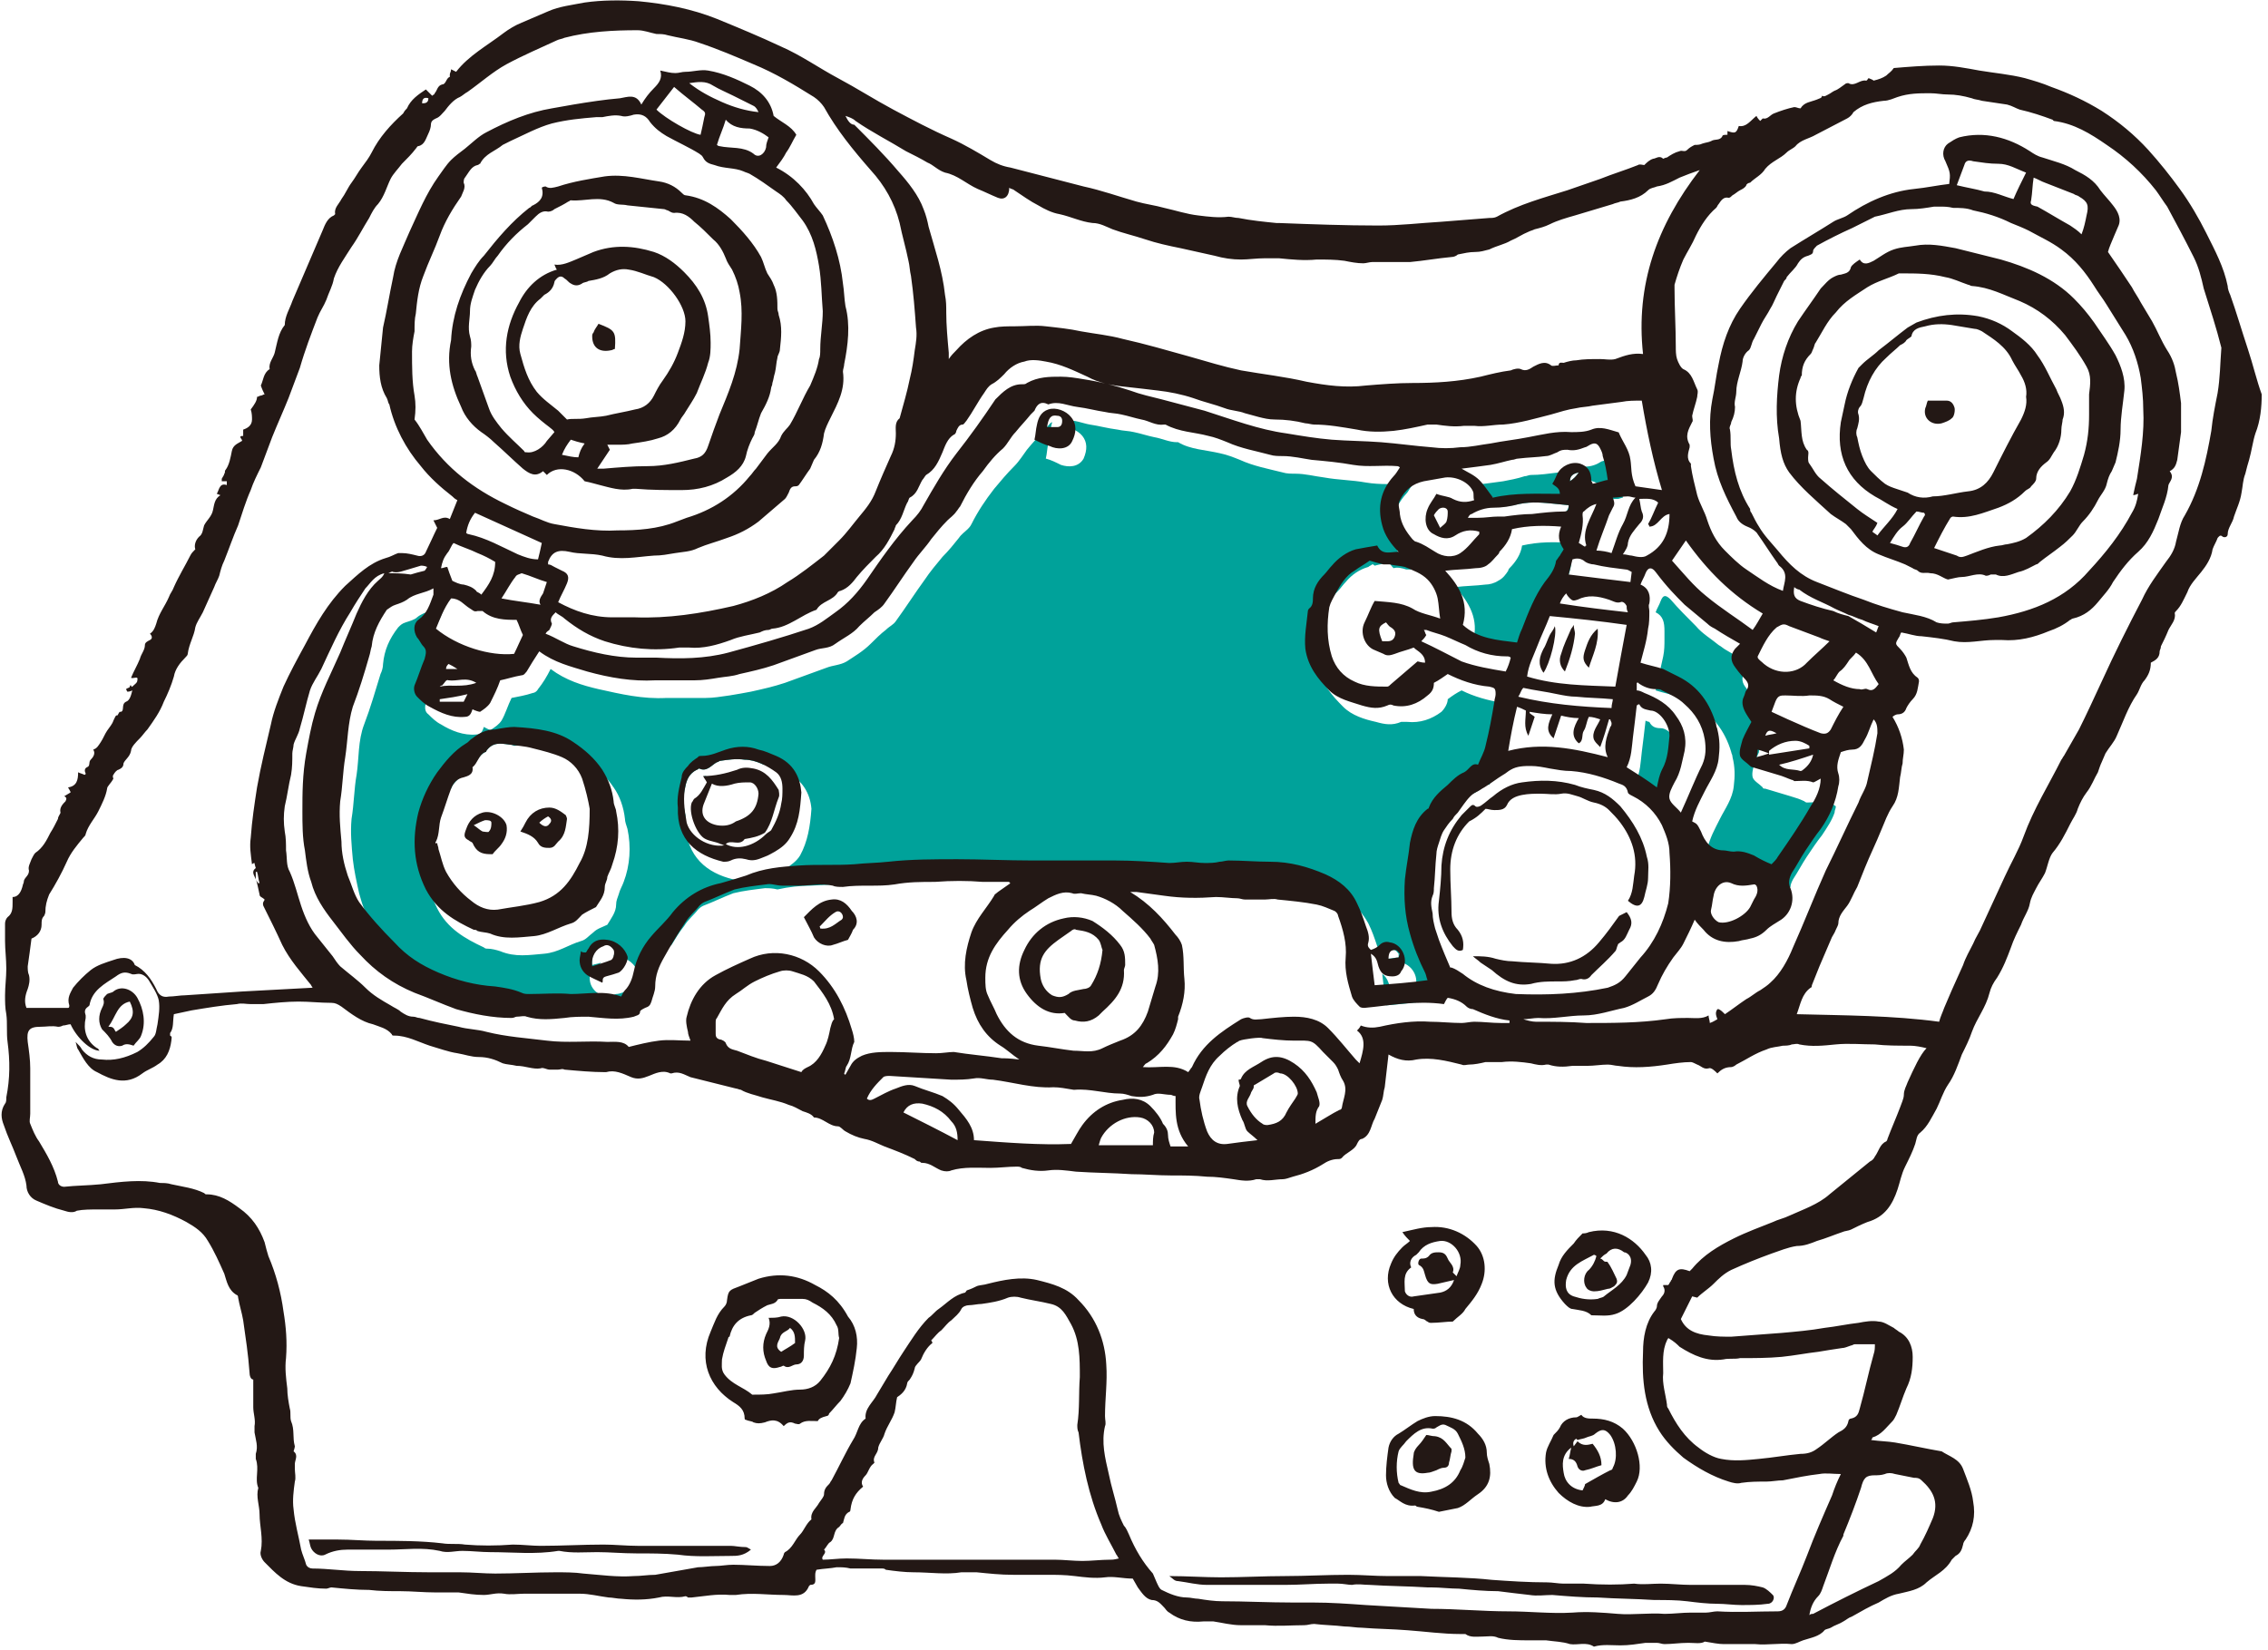 <?xml version="1.0" encoding="utf-8"?>
<!-- Generator: Adobe Illustrator 26.5.3, SVG Export Plug-In . SVG Version: 6.00 Build 0)  -->
<svg version="1.1" id="レイヤー_1" xmlns="http://www.w3.org/2000/svg" xmlns:xlink="http://www.w3.org/1999/xlink" x="0px"
	 y="0px" viewBox="0 0 180 131" style="enable-background:new 0 0 180 131;" xml:space="preserve">
<path fill="#00A29A" d="M55.9,61.7c0,0,0.1-0.1,0.2-0.1c-0.1,0-0.2,0-0.2,0L55.9,61.7z M144.9,63.8c-0.5-0.2-1-0.1-1.5-0.1
	c-0.1,0-0.2-0.1-0.2-0.1c-0.4-0.2-0.8-0.3-1.1-0.4c-0.7-0.2-1.3-0.4-2-0.6c-0.1,0-0.2,0-0.2-0.1c-0.3-0.3-0.7-0.5-0.8-0.8
	c-0.1-0.4,0.1-0.9,0.2-1.3c0.1-0.2,0.2-0.5,0.3-0.7c0,0,0-0.1,0-0.1c0,0,0,0,0,0c0.1-0.2,0.2-0.4,0.3-0.6c-0.2-0.3-0.3-0.6-0.5-0.8
	c-0.2-0.4-0.3-0.8-0.1-1.2c0.1-0.2,0.1-0.3,0.2-0.5c0.3-0.4,0.1-0.7-0.2-1c-0.3-0.3-0.5-0.6-0.8-1c-0.3-0.4-0.3-0.9,0.1-1.3
	c0.1-0.2,0.3-0.3,0.4-0.4c-0.7-0.4-1.3-0.8-2-1.2c-0.2-0.1-0.4-0.3-0.6-0.4c-0.6-0.5-1.3-0.9-1.8-1.5c-0.7-0.7-1.4-1.4-2-2.1
	c-0.4-0.4-0.6-0.4-0.8,0.1c-0.1,0.3-0.3,0.6-0.4,0.9c0.6,0.3,0.7,0.8,0.7,1.5c0,0.2,0,0.4,0,0.6c0,0.5,0,0.9-0.1,1.4
	c-0.2,0.9-0.4,1.8-0.6,2.7c0.6,0.2,1.2,0.3,1.8,0.5c0.4,0.2,0.9,0.3,1.2,0.6c1.5,0.8,2.5,2.1,3,3.8c0,0.1,0.1,0.2,0.1,0.4
	c0.2,0.8,0.2,1.5,0.1,2.3c-0.1,1-0.7,1.8-1.1,2.6c-0.4,0.8-0.8,1.5-1,2.4c0.4,0.2,0.4,0.2,0.7,0.8c0.4,0.8,0.8,1.5,1.8,1.5
	c0.3,0,0.6,0.1,0.8,0.1c0.6,0,1.1,0.1,1.6,0.3c0.4,0.2,0.9,0.4,1.4,0.7c0.1-0.2,0.2-0.3,0.3-0.4c0-0.2,0.1-0.4,0.2-0.6
	c0.4-0.6,0.7-1.2,1.1-1.8c0.4-0.6,0.8-1.2,1.2-1.7c0.4-0.6,0.8-1.2,1-1.8c0-0.2,0.1-0.3,0.1-0.5C145.2,63.6,145,63.8,144.9,63.8
	L144.9,63.8z M128,36.9c-0.2-0.4-0.3-0.5-0.8-0.3c-0.1,0-0.2,0.1-0.4,0.2c-0.4,0.2-0.9,0.3-1.4,0.2c-0.3-0.1-0.5,0-0.8,0.2
	c-0.3,0.2-0.6,0.3-0.9,0.3c-0.8,0.1-1.5,0.2-2.2,0.2c-0.2,0-0.3,0.1-0.5,0.1c-0.6,0.2-1.2,0.3-1.7,0.4c-0.7,0.1-1.5,0.2-2.3,0.3
	c0.5,0.3,1.1,0.6,1.4,0.9c0.2,0.2,0.4,0.5,0.7,0.8c0.5,0,1-0.1,1.5-0.2c1-0.2,1.9-0.1,2.9,0l1,0.1c0,0.2-0.1,0.4-0.2,0.5h0.5
	c0-0.5-0.4-0.6-0.6-0.8c0.1-0.3,0.2-0.5,0.4-0.8c0.3-0.6,1.1-1,1.8-0.8c0.6,0.2,0.9,0.6,0.9,1.4c0,0.1,0,0.1,0.1,0.2
	c0.2-0.1,0.5-0.1,0.7-0.2c0,0,0,0,0,0c0.1,0,0.2,0,0.3,0c0.1,0,0.3-0.1,0.4-0.1c-0.1-0.7-0.3-1.3-0.4-1.9
	C128.2,37.3,128.1,37.1,128,36.9 M124.6,38.2c0-0.4,0.2-0.6,0.7-0.7C125.1,37.8,124.9,38,124.6,38.2 M124.7,43.1
	c-1.3-0.1-2.6-0.1-3.9,0.2c-0.1,0.7-0.5,1.3-1,1.8c-0.1,0.1-0.1,0.2-0.1,0.2c-0.2,0.3-0.4,0.6-0.8,0.8c-0.3,0.2-0.7,0.3-1,0.3
	c-0.8,0.1-1.6,0.1-2.4,0.2c1.1,1.2,1.9,2.6,1.4,4.3c0.7,0.6,1.4,0.9,2.3,1.1c0.1,0,0.3,0,0.4,0c0.1,0,0.2,0,0.3,0.1c0,0,0,0,0,0.1
	c0.4,0.1,0.9,0.1,1.3,0.2c0.1-0.3,0.3-0.7,0.4-1.1c0.5-1.3,1-2.6,1.8-3.7c0.4-0.5,0.8-1,0.9-1.7c0-0.1,0.1-0.2,0.2-0.3
	c0.1-0.3,0.2-0.7,0.2-1C124.5,44.1,124.5,43.6,124.7,43.1L124.7,43.1z M119.3,55.8c-1.2-0.2-2.3-0.5-3.3-1c-0.4,0.2-0.7,0.4-1.1,0.7
	c0,0.3-0.2,0.7-0.5,1c-0.8,0.6-1.7,0.9-2.7,0.8c-0.2,0-0.4,0-0.5,0c-0.7,0.3-1.3,0.2-2,0c-0.9-0.2-1.9-0.5-2.6-1.2
	c-0.9-0.9-1.8-1.9-1.9-3.3c-0.1-1,0.1-2,0.2-3c0-0.1,0-0.2,0.1-0.2c0.3-0.2,0.3-0.5,0.3-0.8c0-0.8,0.4-1.4,0.9-1.9
	c0.2-0.2,0.4-0.5,0.6-0.7c0.5-0.6,1.1-1,1.8-1.2c0.1-0.1,0.2-0.1,0.3-0.2c0.1,0,0.1,0,0.2,0.1c0.4-0.1,0.8-0.2,1.2-0.2
	c0.1,0.2,0.2,0.3,0.3,0.4c0.3-0.1,0.7,0,1,0.1c0,0,0.1,0,0.1,0l0.3,0c-0.7-0.7-1.1-1.3-1.3-2.1c-0.4-1.5-0.1-2.8,0.9-3.9
	c0.2-0.2,0.3-0.5,0.5-0.7c-0.1,0-0.2-0.1-0.2-0.1c-1.2,0-2.3,0.1-3.5-0.1c-1.1-0.2-2.2-0.2-3.3-0.4c-0.8-0.1-1.5-0.3-2.3-0.3
	c-0.3,0-0.7,0-1-0.1c-1.2-0.3-2.3-0.5-3.4-1c-0.5-0.2-1-0.4-1.5-0.5c-1.2-0.3-2.4-0.3-3.4-0.9c0,0-0.1,0-0.1,0
	c-0.6,0-1.2-0.3-1.8-0.4c-0.5-0.1-1.1-0.3-1.6-0.4c-0.4-0.1-0.9-0.1-1.3-0.2c-0.8-0.1-1.5-0.3-2.2-0.4c-0.6-0.1-1.2-0.4-1.9-0.3
	c0,0,0,0.1,0,0.2c0,0.3-0.1,0.5-0.4,0.5c-0.2,0-0.5,0-0.8,0c0-0.3,0.1-0.5,0.1-0.6c-0.2,0.1-0.3,0.3-0.5,0.5
	c-0.1,0.1-0.2,0.2-0.3,0.3c-0.4,0.5-0.8,0.9-1.2,1.4c-0.3,0.4-0.6,0.9-1,1.3c-0.6,0.6-1.1,1.2-1.6,1.8c-0.7,0.9-1.3,1.8-1.8,2.8
	c-0.1,0.2-0.2,0.3-0.3,0.4c-0.2,0.2-0.5,0.4-0.7,0.7c-0.4,0.5-0.8,1-1.3,1.5c-0.5,0.6-1,1.2-1.4,1.8c-0.8,1.1-1.5,2.2-2.3,3.3
	c-0.2,0.3-0.5,0.4-0.8,0.7c-0.4,0.3-0.8,0.7-1.2,1.1c-0.6,0.6-1.3,1-1.9,1.4c-0.5,0.3-1.1,0.3-1.6,0.5c-1.1,0.4-2.2,0.8-3.3,1.2
	c-0.9,0.3-1.8,0.5-2.7,0.7c-0.5,0.1-1.1,0.2-1.7,0.3c-0.7,0.1-1.3,0.2-1.9,0.2c-1,0-2.1,0-3.1,0c-1.9,0.1-3.6-0.3-5.4-0.7
	c-1.3-0.3-2.6-0.7-3.8-1.6c-0.3,0.6-0.6,1.1-1,1.6c-0.1,0.2-0.3,0.3-0.4,0.3c-0.6,0.2-1.2,0.3-1.7,0.4c-0.3,0.6-0.5,1.3-0.8,1.8
	c-0.2,0.3-0.5,0.5-0.8,0.7c-0.1,0.1-0.4-0.1-0.6-0.2c-0.1,0.3-0.2,0.6-0.6,0.6c-1,0.1-2-0.3-2.8-0.8c-0.4-0.2-0.7-0.5-1-0.8
	c-0.3-0.2-0.3-0.6-0.2-0.9c0.2-0.7,0.5-1.4,0.8-2.1c0.2-0.3,0.2-0.6-0.1-1c-0.2-0.2-0.3-0.5-0.5-0.7c-0.3-0.5-0.3-1.1,0.1-1.4
	c0.2-0.2,0.4-0.4,0.5-0.6c0,0,0,0-0.1,0c0.2-0.5,0.5-1.1,0.7-1.6c0-0.1,0-0.2,0-0.3c-0.7,0.4-1.5,0.4-2.1,0.9
	c-0.2,0.2-0.6,0.3-0.9,0.4c-0.3,0.1-0.4,0.2-0.6,0.4c-0.7,0.9-1.1,1.8-1.2,2.9c0,0.3-0.1,0.6-0.2,0.8c-0.4,1.3-0.8,2.7-1.3,4
	c-0.5,1.3-0.4,2.7-0.6,4c-0.2,1.1-0.2,2.3-0.4,3.5c-0.1,1.1,0,2.1,0.1,3.2c0.1,0.9,0.3,1.8,0.5,2.7c0.2,0.7,0.4,1.5,0.9,2.1
	c0.9,1.1,1.8,2.2,2.8,3.2c1,1.1,2.2,1.8,3.5,2.4c1.5,0.6,3,1,4.5,1.1c0.7,0.1,1.4,0.2,2.1,0.5c0.2,0.1,0.4,0.1,0.6,0.1
	c1.1,0,2.2-0.1,3.3,0c1.3,0.1,2.7-0.2,4,0.2c0.1-0.2,0.1-0.4,0.3-0.5c0.4-0.4,0.6-1,0.7-1.5c0.3-1.1,0.7-2,1.4-2.8
	c0.2-0.3,0.4-0.5,0.7-0.7c0.3-0.5,0.6-1,1-1.5c0.3-0.5,0.8-0.9,1.1-1.3c0.1-0.1,0.2-0.2,0.4-0.3c0.8-0.3,1.6-0.7,2.4-1
	c0.8-0.2,1.7-0.3,2.5-0.4c0.3,0,0.6,0,1,0.1c0.9-0.2,1.8-0.3,2.6-0.3c1.5-0.1,2.9-0.1,4.4-0.1c0.9,0,1.8-0.1,2.7-0.2
	c1.8-0.3,3.7-0.3,5.5-0.2c2,0,4,0.1,5.9,0.1c1.7,0,3.5,0,5.2,0c0.5,0,0.9,0,1.4,0c1.4,0,2.9,0.2,4.3,0.2c0.4,0,0.9-0.1,1.4-0.1
	c0.5,0,0.9,0.1,1.4,0.1c0.4,0,0.8-0.1,1.2-0.1c0.2,0,0.5-0.1,0.7-0.1c1.1,0,2.2,0.1,3.3,0.1c1.5,0,3,0.4,4.4,1
	c1.1,0.5,1.9,1.2,2.5,2.3c0.3,0.6,0.5,1.2,0.7,1.8c0.2,0.4,0.3,0.8,0.2,1.3c-0.1,0.3,0.1,0.4,0.2,0.6c0.2-0.2,0.5-0.3,0.7-0.4
	c0.2-0.2,0.5-0.3,0.8-0.2c1,0.2,1.6,1.5,0.9,2.3c-0.2,0.2-0.4,0.4-0.7,0.4c-0.6,0-0.9-0.2-1.1-0.8c-0.1-0.3-0.2-0.7-0.6-1
	c0.1,0.9,0.2,1.7,0.3,2.5c1.4-0.1,2.7-0.3,4.2-0.4c-0.1-0.2-0.2-0.4-0.2-0.6c-0.5-1-0.9-2-1.2-3.1c-0.4-1.4-0.5-2.9-0.4-4.3
	c0.1-1,0.2-1.9,0.4-2.9c0.2-1.1,0.4-2.1,1.4-2.7c0,0,0.1-0.1,0.1-0.1c0.3-0.8,0.9-1.3,1.5-1.8c0.4-0.4,0.8-0.8,1.3-1
	c0.4-0.2,0.6-0.8,1.1-0.6c0.2-0.5,0.5-1,0.6-1.5c0.3-1.2,0.5-2.3,0.7-3.5c0-0.2,0.1-0.4,0.1-0.6C119.8,55.9,119.7,55.8,119.3,55.8
	L119.3,55.8z M46.1,74.7c-1,0.3-1.8,0.9-2.9,1c-1.2,0.1-2.3,0.3-3.5-0.2c-0.3-0.1-0.7-0.2-1-0.2c-0.1,0-0.2,0-0.3-0.1
	c-1.5-0.7-2.9-1.5-3.7-3.1c-1-2-1.2-4-0.6-6.1c0.3-1.1,0.8-2.2,1.5-3.2c0-0.1,0.1-0.2,0.2-0.2c0.1-0.3,0.3-0.5,0.5-0.7
	c0.4-0.5,0.9-1,1.4-1.3c0.2-0.3,0.4-0.7,0.8-0.9c0,0,0.1,0,0.1-0.1c0.5-0.7,1.1-0.6,1.8-0.5c0.1,0,0.2,0,0.4,0.1
	c0.3,0,0.7-0.1,0.9-0.1c1.7,0.1,3.3,0.3,4.7,1.2c0.9,0.6,1.7,1.3,2.3,2.2c0.5,0.7,0.8,1.6,0.9,2.5c0,0.2,0.1,0.5,0.2,0.8
	c0.3,1.4,0.2,2.9-0.3,4.2c-0.1,0.3-0.3,0.6-0.4,1c-0.1,0.3-0.2,0.5-0.2,0.8c0,0.6-0.4,1.1-0.7,1.6c0,0,0,0,0,0
	c-0.4,0.2-0.8,0.3-1.1,0.6C46.7,74.3,46.5,74.6,46.1,74.7L46.1,74.7z M49.9,78.6c-0.3,0.1-0.7,0.3-1,0.3c-0.4,0.1-0.1,0.3-0.3,0.5
	c-0.4-0.2-0.8-0.3-1.2-0.6c-0.4-0.3-0.6-0.7-0.6-1.2c0-0.2,0-0.4,0.1-0.7c0.1,0,0.2,0,0.4,0.1c0.1-0.1,0.1-0.2,0.2-0.3
	c0.1-0.1,0.1-0.2,0.2-0.3c-0.2,0.1-0.4,0.1-0.7,0.2c-0.1-0.8,0.3-1.4,0.9-1.6c0.3-0.1,0.7,0,0.8,0.3c0.1,0.2,0.1,0.4,0,0.6
	c0.1,0,0.2,0,0.3,0c0.8,0.1,1.5,0.7,1.6,1.3C50.7,77.7,50.3,78.5,49.9,78.6L49.9,78.6z M63.5,67.9c-0.3,0.5-0.8,0.8-1.2,1.1
	c-0.2,0.2-0.5,0.3-0.8,0.4c-0.5,0.2-0.9,0.4-1.5,0.2c-0.4-0.1-0.8-0.1-1.2,0.1c-0.2,0.1-0.4,0.1-0.6,0.1c-2.1-0.5-3.7-1.8-3.8-4.4
	c0-0.2,0-0.5,0-0.7c-0.2-0.8-0.2-1.6,0-2.3c0.1-0.5,0.3-1,0.9-1.3c0.1,0,0.1-0.1,0.2-0.1c0.6,0.3,1-0.3,1.4-0.5
	c0.1,0,0.2-0.1,0.2-0.1c0.7-0.1,1.3-0.2,2-0.1c0.5,0,1.1,0.2,1.5,0.4c0.1,0,0.2,0,0.4,0.1c0.5,0.2,1,0.3,1.4,0.5
	c1.3,0.6,1.9,1.7,2,2.9C64.3,65.6,64.1,66.8,63.5,67.9L63.5,67.9z M86,36.4c-0.4,0.7-1.2,0.7-1.8,0.5c-0.4-0.2-0.8-0.4-1.2-0.5
	c0.1-0.4,0.1-0.8,0.2-1.2c0.1-0.5,0.3-1,0.9-1.2c0.6-0.2,1.4,0.1,1.8,0.6C86.3,35.1,86.3,35.7,86,36.4L86,36.4z M111,76
	c-0.3,0-0.6,0.1-0.9,0.1c0-0.4,0.1-0.7,0.5-0.7c0.2,0,0.3,0.2,0.4,0.3L111,76z M131.8,57.8c-0.4,0-0.7-0.1-0.9-0.5
	c0,0-0.1,0-0.3-0.1c-0.1,0.9-0.2,1.7-0.3,2.5c-0.1,0.8-0.1,1.6-0.5,2.4c0.8,0.5,1.6,1.1,2.4,1.6c0.1-0.5,0.2-1,0.4-1.4
	c0.4-0.8,0.5-1.8,0.6-2.7C133.3,58.9,132.5,57.8,131.8,57.8L131.8,57.8z"/>
<path fill="#231815" d="M124.7,49.9c-0.3,0.7-0.6,1.3-0.8,2c-0.2,0.5-0.1,1,0.3,1.4c0.4-1,0.7-2,0.8-3c0-0.2-0.1-0.4-0.1-0.7
	C124.8,49.8,124.7,49.9,124.7,49.9L124.7,49.9z M113.3,116.9c0.2,0,0.4-0.1,0.7-0.2c0.2-0.1,0.4-0.2,0.6-0.2c0.3,0,0.4-0.2,0.4-0.4
	c0.1-0.3,0.1-0.6,0.2-0.9c0-0.1,0-0.2,0-0.2c-0.4-0.4-0.6-0.9-1.3-1c-0.3,0-0.5-0.1-0.7-0.1c-0.2,0.3-0.4,0.6-0.6,0.8
	c-0.2,0.2-0.4,0.5-0.4,0.7C112,116.6,112.2,117.1,113.3,116.9L113.3,116.9z M154.1,33.6c0.3-0.1,0.6-0.2,0.8-0.4
	c0.2-0.1,0.3-0.7,0.2-0.9c-0.1-0.3-0.3-0.5-0.6-0.5H153c-0.1,0.2-0.1,0.4-0.2,0.6C152.6,33.2,153.3,33.8,154.1,33.6 M126.2,119.6
	c0.4-0.1,1,0,1.2-0.6c0.7,0.4,1.4,0.3,1.8-0.3c0.3-0.3,0.5-0.7,0.7-1.1c0.6-1.2,0-3.2-1.1-4.2c-0.7-0.6-1.5-0.8-2.4-0.8
	c-0.3,0-0.7,0-0.9-0.3c-0.2,0.1-0.3,0.2-0.4,0.2c-0.6,0-1.1,0.3-1.3,0.8c-0.1,0.2-0.3,0.4-0.5,0.6c-0.2,0.5-0.5,0.9-0.6,1.4
	c-0.2,1.2,0.2,2.3,1,3.2C124.4,119.2,125.3,119.7,126.2,119.6L126.2,119.6z M124.7,114.9c-0.1,0.4-0.1,0.6-0.2,0.9
	c0.4,0,0.6,0.2,0.7,0.6c0.1,0.3,0.4,0.4,0.6,0.3c0.5-0.1,0.9-0.3,1.3-0.4c0-0.7-0.3-1.2-0.7-1.7c-0.4,0.1-0.8,0.2-1.2-0.2l0,0
	l-0.3,0.4c-0.1-0.3,0-0.5,0.2-0.6l0.1,0.1c0.3-0.1,0.5-0.1,0.7-0.2c0.2-0.1,0.5-0.1,0.7-0.3c0.5-0.4,0.8-0.4,1.2,0.1
	c0.5,0.7,0.6,1.9,0.2,2.6c0,0.1-0.1,0.2-0.2,0.2c-0.6,0.3-1.3,0.7-2,1.1c0,0.1-0.1,0.3-0.2,0.5c-0.9-0.1-1.4-0.7-1.5-1.4
	C124,116.3,123.9,115.5,124.7,114.9L124.7,114.9z M112.2,103.9c0,0.4,0.2,0.7,0.7,0.8c0.2,0,0.3,0.2,0.4,0.2
	c0.1,0.1,0.2,0.1,0.3,0.1c0.6,0,1.2-0.1,1.7-0.1c0.4-0.4,0.8-0.6,1-1c0.5-0.6,1-1.2,1.3-2c0.4-1,0.3-2.2-0.4-3
	c-0.9-1-2.2-1.6-3.6-1.5c-0.7,0-1.4,0.2-2.3,0.4c0.2,0.3,0.4,0.5,0.6,0.7c-0.2,0.2-0.4,0.3-0.6,0.5c-0.4,0.4-0.7,0.8-0.9,1.3
	C109.7,101.9,110.5,103.5,112.2,103.9L112.2,103.9z M112,100.6c-0.2-0.4,0-0.8,0.4-1c0.1-0.1,0.2-0.2,0.2-0.2c0.4-0.6,1-0.8,1.7-0.9
	c0.9-0.1,1.8,0.9,1.6,1.9c0,0.3-0.2,0.6-0.3,0.9c-0.2-0.2-0.3-0.3-0.3-0.3c0.2-0.5-0.3-0.8-0.4-1.1c-0.1-0.2-0.2-0.5-0.7-0.5
	c-0.3,0-0.6,0-0.8,0.3c-0.2,0.2-0.4,0.2-0.6,0.2s-0.3,0.4-0.2,0.5c0.4,0.2,0.4,0.5,0.5,0.8c0.2,0.7,0.4,0.8,1,0.7
	c0.4-0.1,0.9-0.2,1.3-0.3c-0.2,0.6-0.6,0.9-1.1,1c-0.7,0.1-1.4,0.2-2.1,0.3c-0.3,0.1-0.6-0.1-0.7-0.4
	C111.5,101.8,111.3,101.1,112,100.6L112,100.6z M178.4,27.7c-0.5-1.5-0.9-2.9-1.4-4.3c-0.1-0.2-0.2-0.5-0.2-0.7
	c-0.3-1.5-1-2.8-1.7-4.2c-0.6-1.2-1.3-2.4-2.1-3.5c-0.8-1.1-1.6-2.1-2.5-3.1c-1.1-1.2-2.3-2.2-3.7-3.1c-1.3-0.8-2.6-1.4-4-1.9
	c-0.7-0.3-1.4-0.5-2.1-0.7c-1.2-0.3-2.4-0.4-3.6-0.6c-1.1-0.2-2.1-0.4-3.2-0.4c-1.2,0-2.4,0.1-3.6,0.2c-0.2,0.3-0.4,0.4-0.6,0.6
	c-0.3,0.2-0.6,0.3-1,0.4c-0.1-0.1-0.2-0.1-0.4-0.2c-0.1,0.1-0.1,0.2-0.2,0.2c-0.5-0.1-0.9,0.5-1.4,0.2c-0.1,0-0.2,0-0.3,0.1
	c-0.3,0.2-0.5,0.4-0.8,0.5c-0.2,0.1-0.3,0.2-0.5,0.3c-0.2,0.1-0.3,0.2-0.5,0.1c0,0.2-0.2,0.2-0.4,0.3c-0.5,0.2-1,0.2-1.3,0.7
	c-0.2,0-0.3-0.1-0.5-0.1c-0.5,0.1-1.1,0.3-1.6,0.5c-0.3,0.1-0.5,0.5-0.9,0.4c0,0-0.1,0.1-0.2,0.2c-0.1-0.1-0.2-0.2-0.3-0.4
	c-0.5,0.4-0.8,0.9-1.4,0.8c-0.2,0.6-0.3,0.6-0.9,0.4c0,0.1,0,0.2,0,0.3c-0.2,0-0.4,0-0.4,0.1c-0.2,0.4-0.6,0.2-0.9,0.4
	c-0.2,0.1-0.4,0.1-0.7,0.2c-0.2,0.1-0.4,0.1-0.6,0.1c-0.2,0.1-0.4,0.2-0.6,0.4s-0.4,0-0.6,0.1c-0.4,0.1-0.7,0.3-1,0.5
	c-0.1,0-0.3,0.1-0.3,0.1c-0.3-0.3-0.6,0-0.8,0c-0.3,0.1-0.5,0.3-0.7,0.5c-0.1,0-0.4-0.1-0.5,0c-1,0.4-2,0.7-3,1.1
	c-0.9,0.3-1.7,0.6-2.6,0.9c-1.9,0.6-3.8,1.1-5.6,2.1c-0.2,0.1-0.4,0.1-0.6,0.1c-1.3,0.1-2.5,0.2-3.8,0.3c-1.7,0.1-3.3,0.3-5,0.3
	c-2.6,0-5.3-0.1-7.9-0.2c-0.1,0-0.1,0-0.2,0c-1-0.1-2-0.2-3-0.4c-0.3,0-0.5-0.1-0.8-0.1c-0.8,0.1-1.6,0-2.4-0.1
	c-0.9-0.1-1.8-0.4-2.7-0.6c-0.7-0.2-1.5-0.3-2.2-0.5c-1.4-0.4-2.8-0.9-4.2-1.2c-1.9-0.5-3.9-1-5.8-1.5c-0.6-0.1-1.1-0.3-1.6-0.6
	c-1-0.6-2-1.2-3.1-1.7c-1.6-0.7-3.1-1.5-4.6-2.3S68,7,66.5,6.2s-2.9-1.8-4.5-2.5c-1.7-0.8-3.4-1.5-5.1-2.2c-2-0.8-4.1-1.2-6.2-1.4
	c-1.4-0.1-2.9-0.1-4.3,0.1c-1,0.2-2,0.3-2.9,0.7c-0.7,0.3-1.4,0.6-2.1,0.9c-0.5,0.2-1,0.5-1.4,0.8c-1.3,1-2.8,1.8-3.8,3.1
	C36,5.6,36,5.6,35.8,5.5c0,0.2-0.1,0.3-0.1,0.4c0,0.1,0,0.2,0,0.2c-0.3,0.1-0.3,0.6-0.6,0.6c-0.4,0.1-0.4,0.5-0.6,0.7
	c0,0.1-0.1,0.1-0.2,0.2c-0.2-0.2-0.3-0.3-0.5-0.5c-0.6,0.4-1.2,0.8-1.5,1.5c-0.1,0.1-0.2,0.2-0.3,0.4c-1,0.9-1.9,1.9-2.5,3.1
	c-0.2,0.4-0.5,0.8-0.8,1.2s-0.5,0.8-0.8,1.2c-0.3,0.4-0.5,0.9-0.8,1.3c-0.2,0.4-0.6,0.7-0.5,1.2c0,0-0.1,0.1-0.1,0.1
	c-0.5,0.2-0.7,0.7-0.9,1.2c-0.8,1.9-1.6,3.7-2.4,5.6c-0.2,0.6-0.6,1.2-0.6,1.9c-0.5,0.6-0.6,1.4-0.8,2.2c-0.1,0.4-0.5,0.8-0.4,1.3
	c-0.5,0.3-0.5,0.9-0.7,1.3c0.1,0.3,0.2,0.5,0.3,0.7c-0.1,0-0.2,0.1-0.3,0.1c-0.1,0-0.2,0.1-0.3,0.1c0,0.3-0.2,0.6-0.5,1
	c0.1,0.3,0.1,0.6,0.1,0.8c0,0.5-0.4,0.7-0.7,0.8c0,0.2,0,0.5,0,0.5c-0.5,0,0,0.3-0.1,0.4c-0.3,0.2-0.7,0.3-0.8,0.8
	c-0.1,0.5-0.2,1.1-0.5,1.5c-0.1,0.1,0,0.2-0.1,0.3c0,0.1-0.1,0.2-0.2,0.4c0,0,0,0.1,0,0.2c0.1,0,0.2,0,0.4,0c0,0.1,0,0.1,0,0.2
	c0,0,0,0.1,0,0.1c-0.6-0.2-0.6,0.4-0.8,0.7c0.1,0,0.2,0.1,0.3,0.1c-0.5,0.3-0.5,0.8-0.6,1.2c-0.1,0.5-0.5,0.8-0.7,1.2
	c-0.1,0.3-0.1,0.7-0.4,0.9c-0.3,0.3-0.4,0.7-0.3,1c-0.2,0.2-0.3,0.3-0.4,0.5c-0.4,0.8-0.9,1.6-1.3,2.5c-0.1,0.3-0.3,0.5-0.4,0.8
	c-0.3,0.7-0.8,1.3-1,2.1c-0.1,0.3-0.2,0.6-0.5,0.8c0.2,0.2,0.2,0.4,0,0.5c-0.2,0.1-0.4,0.2-0.4,0.4c0,0.4-0.3,0.7-0.4,1.1
	c-0.2,0.5-0.5,1-0.7,1.5c0.2,0.1,0.6-0.2,0.5,0.2c0,0.2-0.2,0.3-0.4,0.5c-0.1,0.1-0.1-0.3-0.2,0c0,0.1-0.2,0.1-0.3,0.2l0.1,0.2
	c0.1,0,0.2,0,0.4-0.1c-0.1,0.4-0.2,0.8-0.5,0.9c-0.4,0.2-0.1,0.7-0.4,0.8c0,0,0,0-0.1,0c-0.1,0.1-0.1,0.2-0.2,0.3
	C9.2,56.7,9.1,57,9,57.2c-0.1,0.3-0.3,0.5-0.5,0.8c-0.2,0.3-0.3,0.6-0.5,0.9c-0.2,0.3-0.3,0.5-0.6,0.6c0.2,0.3,0,0.6-0.2,0.8
	c-0.2,0.2,0,0.5-0.3,0.6c-0.2,0.1-0.2,0.3-0.1,0.5c0,0,0,0.1-0.1,0.1c-0.2-0.1-0.3-0.1-0.5-0.2c0,0.6-0.1,1.1-0.8,1.2
	c0.1,0.2,0.2,0.3,0.2,0.4l-0.5,0.3c0.2,0.1,0.2,0.2,0.1,0.4c-0.2,0.2-0.5,0.5-0.4,0.9c0,0.1-0.2,0.3-0.2,0.5
	c-0.2,0.4-0.4,0.8-0.6,1.1c-0.3,0.6-0.6,1.2-1.2,1.6c-0.1,0.1-0.2,0.3-0.3,0.5c-0.1,0.3-0.3,0.6-0.2,0.9c0,0.4-0.3,0.5-0.4,0.8
	c0,0.2-0.1,0.3-0.1,0.4c-0.1,0.4-0.3,0.9-0.8,0.9v0.4c0,0.5,0,0.9-0.4,1.2c-0.1,0.1-0.2,0.3-0.2,0.5c0,0.4,0,0.9,0,1.4
	c0,0.7,0.1,1.4,0.1,2.2c0,0.7-0.1,1.4-0.1,2.1c0,0.5,0,1,0.1,1.5c0.1,0.7,0,1.5,0.1,2.2c0.2,1.5,0.2,2.9-0.1,4.4
	c0,0.2,0,0.4-0.1,0.5c-0.4,0.6-0.3,1.2-0.1,1.7C0.6,90.2,1,91,1.3,91.8c0.3,0.8,0.7,1.5,0.8,2.3c0,0.5,0.3,1,0.8,1.2
	c0.7,0.3,1.4,0.6,2.2,0.8c0.3,0.1,0.7,0.2,1,0C6.6,96,7.2,96,7.8,96c0.4,0,0.9,0,1.3,0c0.8,0,1.5-0.2,2.3-0.1
	c1.2,0.1,2.3,0.5,3.4,1.1c0.7,0.4,1.3,0.8,1.7,1.5c0.5,0.8,0.9,1.7,1.3,2.6c0.2,0.6,0.3,1.3,1,1.7c0.1,0,0.1,0.2,0.1,0.2
	c0.1,0.6,0.3,1.2,0.4,1.8c0.2,1.4,0.4,2.7,0.5,4.1c0,0.3,0.1,0.6,0.3,0.6c0,0.4,0,0.7,0,0.9c0,0.4,0,0.9,0,1.3c0,0.5,0.2,1,0.1,1.5
	c0,0.2,0,0.3,0,0.5c0.1,0.6,0.3,1.1,0.1,1.7c0,0.1,0,0.3,0,0.4c0.3,0.8-0.1,1.6,0.2,2.3c-0.2,0.7,0.1,1.4,0.1,2.1
	c0,0.9,0.3,1.9,0.1,2.9c-0.1,0.3,0.1,0.7,0.3,0.9c0.8,0.8,1.6,1.7,2.9,1.9c0.7,0.1,1.3,0.2,2,0.2c0.1,0,0.3-0.1,0.4-0.1
	c1,0.1,2,0.2,3,0.2c0.8,0.1,1.7,0.1,2.5,0.1c0.9,0,1.8,0.1,2.8,0.1h1c0.3,0,0.6,0,0.8,0c0.7,0.1,1.3,0.2,2,0.2c0.5,0,1-0.2,1.6-0.1
	c0.5,0.1,1.1,0,1.6,0c1.5,0,2.9,0,4.4,0c0.8,0,1.5,0.2,2.3,0.3c0.3,0,0.7,0.1,1,0.1c1,0.1,2,0.1,3-0.1c0.7-0.2,1.4,0.1,2.1-0.1
	c0.1,0,0.2,0.1,0.2,0.1c0.1,0,0.2,0,0.3,0c1-0.1,2-0.3,3-0.2c0.2,0,0.3,0,0.5,0c1.3-0.2,2.5,0,3.8,0c0.7,0,1.6,0.3,2-0.7
	c0,0,0.1-0.1,0.1-0.1c0.5,0,0.4-0.3,0.4-0.7c0-0.2,0-0.3,0.1-0.5c0.6-0.1,1.1-0.1,1.6-0.2c0.4,0,0.7,0,1.1,0.1h2.5
	c0.1,0,0.2,0,0.3,0.1c0.7,0.1,1.5,0.2,2.2,0.2c1.3,0,2.6,0.2,3.8,0c0.4,0,0.8,0,1.2,0c1,0.1,1.9,0.2,2.9,0.2c0.9,0,1.8,0,2.7,0
	c0.7,0,1.4,0,2.2,0.1c0.8,0.1,1.6,0.2,2.4,0.1c0.7-0.1,1.4,0.1,2.2,0.1c0.1,0.2,0.3,0.5,0.4,0.7c0.3,0.4,0.6,0.9,1.1,1
	c0.5,0,0.7,0.3,1,0.6c0.1,0.1,0.2,0.3,0.4,0.4c0.8,0.6,1.7,0.8,2.7,0.7c0.3,0,0.5,0,0.8,0c0.7,0.1,1.4,0.3,2.2,0.3
	c0.6,0,1.3,0,1.9,0c1,0.1,2.1,0,3.1,0c0.3,0,0.5-0.1,0.8-0.1c0.8,0.1,1.6,0.1,2.4,0.2c0.5,0,0.9,0.1,1.4,0.1
	c1.2,0.1,2.4,0.1,3.6,0.2c1.4,0.1,2.8,0.3,4.2,0.3c0.1,0,0.3,0,0.4,0c0.4,0.3,0.9,0.2,1.4,0.2c0.4,0,0.8-0.1,1.2,0.1
	c0.8,0.2,1.7,0.2,2.5,0.2c0.4,0,0.9,0,1.3,0c0.7,0.1,1.3,0.1,1.9,0.3c0.6,0.1,1.3-0.2,1.9,0.2c0.7-0.2,1.4-0.1,2.1-0.1
	c0.7,0,1.3-0.1,2-0.2c0.3,0,0.6,0,0.9,0c0.2,0,0.4,0.1,0.6,0.1c0.6,0,1.2-0.1,1.9-0.1c0.5,0,1,0.1,1.3-0.1c0.6,0.1,1.1,0.2,1.5,0.2
	c0.9,0,1.7,0,2.5,0c1,0.1,1.9-0.1,2.9,0c0.3,0,0.6-0.2,0.9-0.3c0.6-0.2,1.3-0.3,1.7-0.8c0.1-0.1,0.3-0.1,0.5-0.2
	c0.3-0.2,0.7-0.3,1-0.5c0.2-0.1,0.4-0.3,0.7-0.4c0.7-0.4,1.4-0.8,2.1-1.1c0.5-0.3,1-0.6,1.6-0.7c0.8-0.2,1.6-0.3,2.2-0.9
	c0.7-0.6,1.5-0.9,2-1.8c0.1-0.1,0.2-0.2,0.3-0.3c0.4-0.2,0.5-0.5,0.6-0.9c0-0.1,0.1-0.3,0.2-0.4c0.6-0.9,0.8-1.9,0.6-3
	c-0.1-0.9-0.5-1.8-0.8-2.6c-0.3-0.8-1.1-1-1.7-1.4c-1.2-0.2-2.5-0.5-3.7-0.7c-0.6-0.1-1.2-0.1-1.9-0.2c0.1-0.1,0.1-0.2,0.1-0.2
	c0.7-0.2,1.1-0.8,1.6-1.3c0.1-0.1,0.2-0.3,0.3-0.5c0.3-0.7,0.5-1.4,0.8-2.1c0.4-0.8,0.5-1.6,0.5-2.5c0-0.8-0.3-1.6-1.1-2
	c-0.1-0.1-0.3-0.2-0.4-0.3c-0.4-0.2-0.8-0.5-1.2-0.5c-0.5-0.1-1.1,0-1.6,0.1c-0.9,0.1-1.8,0.3-2.7,0.4c-1.1,0.2-2.3,0.3-3.4,0.4
	c-1.3,0.1-2.7,0.2-4,0.3c-0.6,0-1.2,0-1.8-0.1c-1-0.1-1.8-0.4-2.2-1.3c0.3-0.6,0.6-1.2,0.9-1.8l0.4,0.1c0.4-0.4,0.9-0.7,1.3-1.1
	c0.4-0.4,0.8-0.8,1.4-1.1c1.1-0.5,2.1-0.9,3.2-1.3c0.6-0.2,1.3-0.5,2-0.6c0.6,0,1.1-0.2,1.6-0.4c0.7-0.2,1.4-0.5,2-0.7
	c0.2-0.1,0.5-0.1,0.7-0.2c0.4-0.2,0.8-0.4,1.3-0.6c1.4-0.4,2-1.4,2.4-2.6c0.2-0.6,0.3-1.2,0.6-1.8c0.3-0.6,0.6-1.2,0.8-1.8
	c0.1-0.3,0.1-0.7,0.4-0.9c0.6-0.5,0.9-1.2,1.3-1.9c0.3-0.6,0.5-1.3,0.9-1.9c0.5-0.7,0.8-1.6,1.1-2.4c0.3-0.6,0.6-1.2,0.8-1.8
	c0.4-1.1,1.1-1.9,1.4-3.1c0.1-0.4,0.3-0.8,0.6-1.2c0.5-0.8,0.8-1.6,1.1-2.4c0.2-0.6,0.5-1.2,0.8-1.8c0.2-0.6,0.6-1.1,0.7-1.7
	c0.1-0.5,0.3-0.8,0.5-1.2c0.2-0.4,0.5-0.8,0.7-1.2c0.2-0.5,0.3-1.2,0.6-1.6c0.6-0.7,1-1.5,1.4-2.3c0.2-0.4,0.5-0.8,0.6-1.2
	c0.2-0.5,0.4-0.9,0.7-1.3c0.4-0.5,0.6-1.1,0.9-1.6c0.1-0.3,0.2-0.6,0.3-0.8c0.1-0.2,0.2-0.5,0.3-0.7c0.3-0.5,0.7-0.9,0.9-1.4
	c0.5-1.1,0.9-2.3,1.6-3.3c0.2-0.3,0.3-0.8,0.6-1.1c0.3-0.4,0.5-0.8,0.5-1.4c0.4-0.2,0.7-0.4,0.7-0.9c0-0.1,0.1-0.2,0.1-0.4
	c0.2-0.4,0.4-0.8,0.6-1.3c0.2-0.4,0.6-0.8,0.5-1.3c0-0.1,0-0.1,0.1-0.2c0.4-0.4,0.6-0.9,0.9-1.5c0.2-0.6,0.7-1.1,1.1-1.6
	c0.4-0.5,0.8-1.1,0.9-1.8c0.1-0.3,0.3-0.6,0.4-0.9c0.1-0.1,0.2-0.3,0.4-0.1c0.2,0.1,0.4,0,0.4-0.2c0-0.5,0.4-0.9,0.5-1.4
	c0.2-0.6,0.5-1.2,0.6-1.9c0.1-0.5,0.1-1,0.3-1.5c0.1-0.4,0.2-0.8,0.3-1.1c0.2-0.7,0.3-1.5,0.5-2.1c0.4-1,0.5-2.1,0.5-3.1
	C179.1,30.2,178.8,28.9,178.4,27.7L178.4,27.7z M67.1,9.2c0.3,0.1,0.6,0.2,0.8,0.4c1.3,0.9,2.7,1.6,4,2.4c0.6,0.3,1.2,0.6,1.7,0.9
	c0.5,0.2,0.8,0.6,1.4,0.8c1,0.2,1.7,0.9,2.6,1.3c0.5,0.2,1.1,0.5,1.6,0.7s0.9-0.1,0.9-0.8c0.1,0.1,0.3,0.1,0.4,0.2
	c0.6,0.4,1.3,0.9,1.9,1.2c0.5,0.3,1.1,0.6,1.7,0.7c0.9,0.2,1.7,0.6,2.6,0.7c0.6,0,1.1,0.3,1.6,0.5c0.8,0.3,1.7,0.5,2.6,0.8
	c0.9,0.3,1.8,0.5,2.8,0.7c0.9,0.2,1.8,0.4,2.7,0.6c0.7,0.2,1.4,0.3,2.1,0.3c0.6,0,1.2-0.1,1.9-0.1c0.4,0,0.7,0,1.1,0
	c1,0.1,2,0.2,3,0.1c0.7,0,1.5,0,2.2,0.1c0.5,0.1,1,0.2,1.5,0.2c0.2,0,0.5-0.1,0.7-0.1c0.7,0,1.3,0,1.9,0c0.4,0,0.7,0,1.1,0
	c1.1-0.1,2.2-0.3,3.3-0.4c0.2,0,0.4-0.1,0.5-0.2c0.5-0.1,0.9-0.2,1.4-0.2c0.4,0,0.7-0.1,1.1-0.2c0.6-0.3,1.2-0.4,1.7-0.7
	c0.5-0.2,0.9-0.5,1.4-0.7c0.2-0.1,0.3-0.1,0.5-0.2c0.4-0.1,0.8-0.2,1.2-0.4c0.6-0.3,1.3-0.5,2-0.7l3-0.9c0.2-0.1,0.4-0.1,0.6-0.2
	c0.8-0.1,1.6-0.3,2.2-0.9c0.2-0.2,0.5-0.2,0.7-0.3c0.7-0.1,1.2-0.4,1.8-0.7c0.5-0.2,1-0.4,1.6-0.6c-3.4,4.4-5.1,9.1-4.5,14.6
	c-0.8-0.1-1.4,0.1-2.2,0.4c-0.4,0.1-0.8,0-1.2,0c-0.7,0-1.3,0-1.9,0.1c-0.3,0-0.7,0.1-1,0.2c-0.1,0-0.4-0.1-0.4,0.2
	c-0.2,0-0.5,0.1-0.6,0c-0.5-0.4-1-0.1-1.4,0.1c-0.3,0.2-0.6,0.4-1,0.2c-0.2-0.1-0.6,0-0.8,0.1c-0.8,0.1-1.6,0.3-2.4,0.5
	c-1.8,0.4-3.6,0.5-5.4,0.5c-1.2,0-2.5,0.1-3.7,0.2c-1.6,0.2-3.1,0-4.7-0.3c-1.7-0.4-3.5-0.6-5.2-0.9c-1.4-0.3-2.7-0.7-4.1-1.1
	c-1.8-0.5-3.5-1-5.3-1.4c-1.1-0.3-2.2-0.4-3.3-0.6c-0.9-0.2-1.9-0.3-2.8-0.4c-0.8-0.1-1.6,0-2.5,0c-0.5,0-1.1,0-1.6,0.1
	c-1.2,0.2-2.2,0.9-3,1.8c-0.2,0.2-0.4,0.4-0.6,0.7c0-0.2,0-0.4,0-0.5c-0.1-1.1-0.2-2.2-0.2-3.2c0-0.5,0-0.9-0.1-1.4
	c-0.2-1.9-0.8-3.6-1.3-5.4c-0.1-0.5-0.2-0.9-0.4-1.4c-0.4-1.1-1.2-2.1-2-3c-1.1-1.3-2.3-2.5-3.5-3.7C67.5,9.9,67.3,9.6,67.1,9.2
	C67,9.2,67.1,9.2,67.1,9.2L67.1,9.2z M137.7,32.3c-0.1-0.4,0.1-0.8,0.1-1.2c0-0.8,0.4-1.6,0.5-2.4c0-0.3,0.2-0.7,0.5-0.9
	c0.2-0.2,0.2-0.6,0.4-0.9c0.2-0.4,0.4-0.8,0.6-1.2c0.2-0.4,0.5-0.8,0.7-1.2c0.2-0.3,0.3-0.6,0.5-1c0.2-0.4,0.4-0.8,0.6-1.2
	c0.1-0.1,0.2-0.2,0.2-0.3c0.3-0.4,0.7-0.7,0.9-1.1c0.2-0.3,0.4-0.5,0.8-0.6c0.2-0.1,0.4-0.1,0.4-0.4c0-0.1,0.2-0.3,0.3-0.4
	c0.9-0.5,1.9-1,2.8-1.4c0.4-0.2,0.8-0.4,1.2-0.6c0.2-0.1,0.4-0.2,0.6-0.3c1-0.2,1.9-0.6,2.9-0.6c0.6,0,1.2-0.1,1.8-0.2
	c0.1,0,0.3,0,0.4,0c0.4,0,0.7,0,1.1,0.1c0.5,0,1.1,0,1.6,0.2c1,0.2,2,0.5,3,1c0.5,0.2,1,0.4,1.4,0.6c0.9,0.5,1.8,0.9,2.6,1.5
	c1.1,0.8,1.9,1.8,2.6,2.9c0.3,0.5,0.7,1,1,1.5c0.5,0.8,1,1.6,1.5,2.4c0.6,1,1,2.2,1.2,3.4c0.1,0.8,0.2,1.6,0.2,2.5
	c0.1,1.8-0.2,3.6-0.5,5.5c-0.1,0.4-0.2,0.8-0.3,1.3c0.2,0,0.3-0.1,0.4-0.1c-0.1,0.6-0.2,1-0.5,1.5c-0.9,1.7-2.1,3.2-3.4,4.6
	c-1.9,2.2-4.4,3.2-7.2,3.7c-1.2,0.2-2.4,0.3-3.6,0.4c-0.1,0-0.3,0.1-0.4,0.1c-0.3,0-0.6,0-0.9-0.1c-0.8-0.5-1.8-0.6-2.7-0.8
	c-1.1-0.3-2.1-0.6-3.1-1c-1.2-0.4-2.4-0.9-3.7-1.4c-1.3-0.5-2.2-1.4-3.1-2.5c-0.5-0.6-1.1-1.2-1.5-1.9c-0.2-0.3-0.4-0.7-0.6-1.1
	c-0.1-0.1-0.1-0.2-0.1-0.3c-0.9-1.4-1.3-3-1.5-4.7c-0.1-0.5,0-1-0.1-1.6c-0.1-0.2,0.1-0.4,0.1-0.6C137.6,33.1,137.7,32.7,137.7,32.3
	L137.7,32.3z M155.3,14.7l0.6-1.6c0.1-0.4,0.4-0.4,0.7-0.3c0.7,0.1,1.3,0.2,2,0.2c0.8,0,1.4,0.4,2.2,0.7c-0.4,0.8-0.7,1.4-1,2.1
	c-0.8-0.2-1.5-0.6-2.3-0.6C156.8,15,156.1,14.9,155.3,14.7L155.3,14.7z M161.2,15.9c0.1-0.6,0.1-1.2,0.2-1.8
	c0.3,0.1,0.6,0.3,0.9,0.4c0.8,0.3,1.5,0.6,2.3,0.9c0.1,0.1,0.3,0.1,0.4,0.2c0.7,0.4,0.8,0.7,0.6,1.5c-0.1,0.5-0.2,1-0.4,1.5
	c-0.3-0.3-0.6-0.5-0.9-0.7c-0.9-0.5-1.7-1-2.6-1.5C161.2,16.3,161.1,16.2,161.2,15.9L161.2,15.9z M136.3,80.9
	c-0.2,0.1-0.3,0.2-0.6,0.3c0-0.2-0.1-0.4-0.1-0.6c-0.5,0.3-1.1,0.2-1.6,0.2c-0.6,0-1.2,0-1.8,0.1c-2.1,0.3-4.2,0.3-6.3,0.3
	c-1.3-0.1-2.7-0.1-4-0.1c-0.3,0-0.7-0.1-1-0.2c0.4,0,0.8-0.1,1.2-0.1c1.2,0.1,2.4-0.2,3.6-0.2c1.1,0,2.2-0.4,3.2-0.6
	c0.7-0.2,1.3-0.6,1.9-0.9c0.4-0.2,0.6-0.5,0.8-1c0.3-0.7,0.7-1.4,1.2-2.1c0.3-0.4,0.6-0.7,0.8-1.1c0.3-0.6,0.6-1.2,0.9-1.9
	c0.2,0.3,0.5,0.6,0.7,0.8c0.7,0.9,1.7,1.1,2.8,0.9c0.3-0.1,0.6-0.1,0.9-0.2c0.5-0.1,0.9-0.3,1.3-0.7c0.3-0.3,0.7-0.5,1-0.7
	c0.9-0.5,1.3-1.6,0.9-2.6c-0.2-0.4-0.1-0.8,0.1-1.2c0.4-0.6,0.7-1.2,1.1-1.8c0.4-0.6,0.8-1.2,1.2-1.7c0.7-1,1.2-2.1,1.4-3.4
	c0.1-0.3,0.1-0.7,0-1c-0.2-0.6,0-1.1,0.2-1.7c0.3-0.1,0.6-0.2,0.9-0.2c0.6,0,0.8-0.4,1-0.8c0.3-0.5,0.4-1,0.7-1.6
	c0.3,0.3,0.3,0.7,0.3,1.1c-0.2,1.3-0.5,2.5-0.8,3.8c-0.1,0.6-0.5,1.1-0.7,1.7c-0.9,1.8-1.7,3.6-2.6,5.4c-0.9,2-1.7,4.1-2.6,6.1
	c-0.4,1-1,2.1-1.8,2.8c-0.2,0.2-0.5,0.4-0.8,0.6c-0.4,0.2-0.7,0.5-1.1,0.7c-0.6,0.4-1.1,0.8-1.7,1.2c-0.2-0.2-0.3-0.3-0.5-0.4
	c0,0-0.1,0-0.1,0C136.1,80.4,136.2,80.6,136.3,80.9L136.3,80.9z M107.9,84.4c-0.1-0.1-0.2-0.2-0.3-0.3c-0.7-0.8-1.4-1.7-2.2-2.5
	c-0.7-0.7-1.7-0.9-2.7-0.9c-0.8,0-1.7,0.1-2.6,0.2c-0.3,0-0.6,0.1-0.9-0.1c-0.1-0.1-0.5,0-0.7,0.1c-1.6,1-3.1,2-3.9,3.8
	c-0.1,0.1-0.2,0.3-0.3,0.4c-1.1-0.7-2.3-0.3-3.6-0.4c0.1-0.1,0.2-0.3,0.3-0.3c1-0.6,1.6-1.4,2.1-2.3c0.2-0.4,0.3-0.8,0.4-1.2
	c0-0.1,0-0.2,0-0.2c0.4-1,0.6-2,0.5-3c-0.1-0.9,0-1.8-0.2-2.7c-0.1-0.3-0.3-0.6-0.5-0.8c-1-1.3-2.1-2.5-3.6-3.4c0.2,0,0.3,0,0.5,0
	c0.7,0.1,1.5,0.2,2.2,0.3c1.4,0.2,2.7,0.2,4.1,0.1c0.6,0,1.2,0.1,1.7,0.1c0.2,0,0.4,0.1,0.6,0.1c0.5,0,1.1,0,1.6,0
	c0.3,0,0.7-0.1,1,0c1,0.1,2.1,0.2,3.1,0.4c0.5,0.1,0.9,0.3,1.4,0.5c0.2,0.1,0.3,0.3,0.3,0.4c0.4,1.1,0.7,2.2,0.6,3.3
	c-0.1,1.1,0.2,2.1,0.5,3.1c0.1,0.3,0.4,0.6,0.6,0.8c0.1,0.1,0.3,0.1,0.4,0.1c2.1-0.2,4.1-0.6,6.3-0.3c0.1-0.2,0.2-0.4,0.3-0.5
	c0.6,0.1,1.1,0.3,1.5,0.7c0.1,0.1,0.3,0.2,0.5,0.2c0.9,0.4,1.9,0.8,2.9,0.9v0.2c-0.2,0-0.4,0-0.7,0c-0.7,0-1.4-0.1-2.1-0.1
	c-0.3,0-0.7,0.1-1,0.1c-0.8,0-1.7-0.1-2.5-0.1c-1.3-0.1-2.7,0.1-4,0.4c-0.5,0.1-1,0.1-1.5-0.1c-0.1,0.2-0.2,0.3-0.3,0.4
	C108.5,82.4,108.2,83.4,107.9,84.4L107.9,84.4z M104.5,86.7c-0.4-0.9-0.9-1.7-1.8-2.3s-1.7-0.7-2.6-0.1c-0.6,0.4-1.3,0.6-1.6,1.3
	c0,0.1-0.2,0.1-0.2,0.1c0,0.2,0.1,0.4,0.1,0.5c-0.4,0.9-0.2,1.8,0.2,2.7c0.2,0.3,0.2,0.7,0.4,0.9s0.5,0.4,0.8,0.7
	c-0.9,0.1-1.7,0.2-2.4,0.3c-0.8,0.1-1.3-0.3-1.6-1c-0.3-0.8-0.5-1.7-0.6-2.5c-0.1-0.3,0.1-0.7,0.2-1c0.3-0.9,0.6-1.8,1.4-2.5
	c0.4-0.4,0.9-0.8,1.4-1.1c0.1,0,0.1-0.1,0.2-0.1c0.2-0.1,1.6-0.3,1.8-0.2c0.8,0.1,1.7,0.2,2.5,0.2c1.4,0,1.4-0.1,2.3,0.9
	c0.3,0.3,0.6,0.6,0.8,0.8c0.2,0.2,0.3,0.4,0.4,0.6c0.1,0.3,0.2,0.6,0.4,0.9c0.4,0.7,0,1.4-0.1,2.1c0,0.1-0.1,0.2-0.2,0.2
	c-0.6,0.3-1.2,0.7-1.9,1.1c0-0.6,0-1,0.3-1.4C104.8,87.5,104.6,87.1,104.5,86.7L104.5,86.7z M103,86.8c0,0.1-0.1,0.2-0.2,0.4
	c-0.2,0.3-0.5,0.7-0.7,1.1c-0.3,0.7-0.8,0.9-1.5,1c-0.1,0-0.3,0-0.4-0.1c-0.5-0.3-0.9-0.8-1.2-1.4c-0.2-0.4,0.2-0.7,0.3-1.1
	c0.1-0.2,0.2-0.3,0.2-0.4c0-0.1,0-0.2,0.1-0.2c0.5-0.3,1-0.6,1.5-0.9c0.1-0.1,0.3-0.1,0.5,0C102.2,85.2,103,86.2,103,86.8L103,86.8z
	 M91.3,87.8c-0.6-0.6-1.4-0.7-2.2-0.5c-1.3,0.2-2.4,0.9-3.2,2c-0.3,0.4-0.6,1-0.9,1.5c-2.5,0.1-5-0.1-7.7-0.3c0-1-0.6-1.7-1.2-2.4
	c-0.4-0.5-0.8-0.8-1.3-1.1c-0.7-0.3-1.5-0.5-2.2-0.8c-0.5-0.2-1,0-1.5,0.2c-0.6,0.2-1.1,0.5-1.7,0.8c-0.2,0.1-0.4,0.2-0.6,0
	c0.3-0.7,0.8-1.2,1.3-1.7c0.1-0.1,0.4-0.1,0.5-0.1c1.6,0.1,3.3,0.2,4.9,0.3c0.6,0,1.2,0,1.8-0.1c0.5-0.1,1,0.1,1.5,0.1
	c1.6,0.2,3.2,0.7,4.8,0.6c0.5,0,1,0.1,1.6,0.2c0,0,0.1,0,0.1,0c1.2-0.1,2.4,0.3,3.6,0.3c0.3,0,0.6,0.1,0.9,0.2
	c0.6,0.1,1.1,0.1,1.7-0.1c0.4-0.2,0.9,0,1.4,0c0.1,0,0.2,0.1,0.4,0.1c0,1.3-0.1,2.7,1,4h-1.4c-0.1-0.3-0.2-0.6-0.2-0.9
	c0-0.3-0.1-0.6-0.4-0.9C92.1,88.7,91.7,88.2,91.3,87.8L91.3,87.8z M91.5,90.9h-4.3c0.1-0.3,0.1-0.4,0.2-0.6c0.6-1.1,1.9-1.8,3.1-1.6
	c0.6,0.1,1.1,0.6,1.1,1.2C91.5,90.2,91.5,90.6,91.5,90.9 M76,90.5c-1.5-0.8-2.9-1.5-4.3-2.2c0.3-0.6,0.8-0.8,1.5-0.7
	c0.9,0.2,1.7,0.6,2.3,1.4C75.9,89.4,76,89.9,76,90.5 M67.6,81.7c-0.5-1.7-1.3-3.3-2.6-4.6c-1.4-1.4-3.6-1.9-5.5-1
	c-0.9,0.4-1.8,0.8-2.7,1.3c-1.3,0.7-2,2-2.3,3.3c-0.1,0.3,0,0.8,0.1,1.2c0,0.2,0.1,0.4,0.2,0.7c-0.9,0-1.7-0.1-2.5,0
	c-0.8,0.1-1.6,0.3-2.4,0.5c-0.4-0.5-1.1-0.4-1.7-0.4c-1.6-0.1-3.2,0.1-4.8-0.1s-3.2-0.3-4.8-0.7c-0.7-0.2-1.5-0.2-2.2-0.4
	c-1-0.2-2-0.4-3.1-0.7c-0.2,0-0.3-0.1-0.5-0.1c-0.4,0-0.7-0.2-1-0.4c-0.2-0.2-0.5-0.3-0.8-0.5c-0.7-0.4-1.4-0.8-2-1.4
	c-0.6-0.6-1.3-1.1-2-1.7c-0.2-0.2-0.4-0.5-0.6-0.8c-0.4-0.5-0.8-1-1.2-1.5c-0.6-0.7-1-1.6-1.3-2.5c-0.3-0.9-0.5-1.8-0.9-2.7
	c-0.3-0.5-0.2-1.1-0.3-1.7c0-0.5,0-1-0.1-1.5c-0.1-0.7-0.1-1.3,0-2c0.2-0.8,0.3-1.7,0.5-2.5c0.1-0.6,0.1-1.1,0.1-1.7
	c0-0.2,0.1-0.5,0.1-0.7c0.1-0.4,0.4-0.8,0.5-1.3c0.3-1,0.5-2,0.8-3c0.2-0.6,0.6-1.1,0.9-1.7c0.7-1.5,1.4-3.1,2.3-4.5
	c0.4-0.7,0.8-1.3,1.2-1.9c0.4-0.4,0.7-1,1.5-1.2c-0.1,0.3-0.4,0.5-0.5,0.6c-0.8,0.7-1.3,1.7-1.7,2.6c-0.4,1-0.9,2.1-1.3,3.1
	c-0.7,1.6-1.5,3.1-2,4.8c-0.3,1-0.5,2.1-0.7,3.2C24,61.5,24,63,24,64.4c0,1,0,2.1,0.2,3.1c0.1,0.8,0.2,1.7,0.5,2.5
	c0.3,1.2,1,2.2,1.7,3.1c0.7,0.9,1.4,1.9,2.2,2.7c1.2,1.3,2.6,2.3,4.3,3c1.1,0.4,2.2,0.9,3.3,1.3c1.4,0.4,2.9,0.7,4.4,0.7
	c0.2,0,0.3-0.1,0.4-0.1c0.3,0,0.6-0.1,0.8,0c1,0.3,2,0.2,3,0.1c0.6-0.1,1.3-0.1,1.9-0.1c1.2,0.1,2.4,0.3,3.6,0
	c0.2-0.1,0.5-0.1,0.5-0.4c0-0.1,0.2-0.2,0.4-0.3c0.3-0.1,0.4-0.2,0.5-0.5c0.1-0.4,0.3-0.8,0.3-1.2c0-0.9,0.3-1.6,0.7-2.3
	c0.5-0.9,1.1-1.9,1.7-2.8c0.3-0.5,0.8-0.9,1.1-1.3c0.1-0.1,0.2-0.2,0.4-0.3c0.8-0.3,1.6-0.7,2.4-1c0.8-0.2,1.7-0.3,2.5-0.4
	c0.4-0.1,0.8,0.1,1.3,0.1c0.4,0,0.9,0,1.3,0c0.9,0,1.8-0.2,2.7,0c0.2,0.1,0.5,0.1,0.8,0.1c1.4-0.2,2.8,0,4.1-0.2
	c1.1-0.2,2.1-0.2,3.2-0.2c1.3-0.1,2.6-0.1,3.8,0c0.7,0,1.4,0,2.1,0c0,0,0,0.1,0.1,0.1c-0.3,0.2-0.7,0.5-1,0.7
	c-0.1,0.1-0.3,0.2-0.3,0.3c-0.6,1-1.4,1.8-1.8,2.9c-0.4,1.2-0.7,2.5-0.4,3.8c0.1,0.7,0.3,1.5,0.5,2.2c0.4,1.3,1.1,2.3,2.2,3
	c0.5,0.3,0.9,0.7,1.5,1.1C80.1,84,79.8,84,79.5,84c-1.3-0.2-2.6-0.3-3.8-0.5c-0.4,0-0.9,0.1-1.4,0.1c-1.2,0-2.4-0.1-3.6-0.1
	c-0.8,0-1.6,0-2.3,0.3c-0.4,0.2-0.7,0.4-0.9,0.8c-0.1,0.2-0.3,0.5-0.4,0.7c0,0-0.1,0-0.1-0.1c0.1-0.2,0.1-0.5,0.2-0.6
	c0.4-0.6,0.3-1.3,0.6-1.9C67.8,82.4,67.7,82,67.6,81.7L67.6,81.7z M65.9,81.6c-0.1,0.5-0.2,1-0.4,1.4c-0.3,0.7-0.7,1.4-1.4,1.7
	c-0.2,0.1-0.4,0.2-0.5,0.4l-2.8-0.9c-0.8-0.2-1.5-0.5-2.3-0.8c-0.3-0.1-0.7-0.1-0.9-0.6c0-0.1-0.3-0.3-0.5-0.3
	c-0.3-0.1-0.3-0.3-0.3-0.5c0-0.3,0-0.6,0-0.8c0-0.2,0-0.3,0.1-0.4c0.4-0.7,0.7-1.4,1.5-1.9c0.5-0.3,0.9-0.7,1.5-1
	c0.6-0.3,1.3-0.6,2-0.8c0.3-0.1,0.7-0.1,1,0c0.6,0.2,1.2,0.3,1.7,0.8c0.7,0.9,1.4,1.8,1.6,3C66,81.1,66,81.3,65.9,81.6L65.9,81.6z
	 M31.4,48c0.3-0.1,0.6-0.2,0.9-0.4c0.6-0.5,1.4-0.5,2.1-0.9c0,0.2,0,0.4,0,0.5c-0.3,0.8-0.5,1.5-1.2,2c-0.4,0.3-0.4,0.9-0.1,1.4
	c0.2,0.2,0.3,0.5,0.5,0.7c0.3,0.3,0.2,0.6,0.1,1c-0.3,0.7-0.5,1.4-0.8,2.1c-0.1,0.3,0,0.7,0.2,0.9c0.3,0.3,0.6,0.6,1,0.8
	c0.9,0.5,1.8,0.9,2.8,0.8c0.4,0,0.5-0.3,0.6-0.6c0.2,0.1,0.5,0.2,0.6,0.2c0.3-0.2,0.6-0.4,0.8-0.7c0.3-0.6,0.6-1.2,0.8-1.8
	c0.5-0.1,1.1-0.3,1.7-0.4c0.2,0,0.3-0.2,0.4-0.3c0.3-0.5,0.6-1,1-1.6c1.2,0.9,2.5,1.2,3.8,1.6c1.8,0.5,3.6,0.8,5.4,0.7
	c1,0,2,0,3.1,0c0.7,0,1.3-0.1,1.9-0.2c0.6-0.1,1.1-0.1,1.7-0.3c0.9-0.2,1.8-0.4,2.7-0.7c1.1-0.4,2.2-0.8,3.3-1.2
	c0.5-0.2,1.1-0.1,1.6-0.5c0.7-0.5,1.4-0.8,1.9-1.4c0.4-0.4,0.8-0.7,1.2-1.1c0.3-0.2,0.6-0.4,0.8-0.7c0.8-1.1,1.5-2.2,2.3-3.3
	c0.4-0.6,1-1.2,1.4-1.8c0.4-0.5,0.8-1,1.3-1.5c0.2-0.2,0.5-0.4,0.7-0.7c0.1-0.1,0.2-0.3,0.3-0.4c0.5-1,1.1-2,1.8-2.8
	c0.5-0.7,1-1.3,1.6-1.8c0.4-0.4,0.6-0.9,1-1.3c0.4-0.5,0.8-0.9,1.2-1.4c0.1-0.1,0.2-0.2,0.3-0.3c0.2-0.5,0.5-0.8,1.1-0.5
	c0.8-0.3,1.5,0.1,2.3,0.2c0.8,0.1,1.5,0.3,2.2,0.4c0.4,0.1,0.9,0.1,1.3,0.2c0.5,0.1,1.1,0.3,1.6,0.4c0.6,0.1,1.1,0.5,1.8,0.4
	c0,0,0.1,0,0.1,0c1.1,0.6,2.3,0.6,3.4,0.9c0.5,0.1,1,0.3,1.5,0.5c1.1,0.5,2.3,0.7,3.4,1c0.3,0.1,0.7,0.1,1,0.1
	c0.8,0,1.6,0.2,2.3,0.3c1.1,0.1,2.2,0.2,3.3,0.4c1.2,0.2,2.3,0,3.5,0.1c0,0,0.1,0,0.2,0.1c-0.2,0.3-0.3,0.5-0.5,0.7
	c-1,1.1-1.3,2.4-0.9,3.9c0.2,0.8,0.7,1.5,1.3,2.1c-0.7,0-1.3,0.3-1.7-0.5c-0.6,0.1-1.2,0.2-1.7,0.3c-0.7,0.2-1.4,0.7-1.9,1.3
	c-0.2,0.2-0.4,0.5-0.6,0.7c-0.5,0.5-0.9,1.1-0.9,1.9c0,0.2,0,0.6-0.3,0.8c0,0-0.1,0.1-0.1,0.2c-0.1,1-0.3,2-0.2,3
	c0.2,1.4,1,2.4,1.9,3.3c0.7,0.7,1.7,0.9,2.6,1.2c0.7,0.2,1.3,0.3,2,0c0.2-0.1,0.3-0.1,0.5,0c1,0.2,1.9-0.1,2.7-0.8
	c0.4-0.3,0.5-0.6,0.5-1c0.4-0.2,0.8-0.5,1.1-0.7c1,0.5,2.1,0.9,3.3,1c0.4,0.1,0.5,0.1,0.5,0.6c0,0.2-0.1,0.4-0.1,0.6
	c-0.2,1.2-0.4,2.3-0.7,3.5c-0.1,0.5-0.4,1-0.6,1.5c-0.5-0.2-0.7,0.4-1.1,0.6c-0.5,0.2-0.9,0.6-1.3,1c-0.6,0.5-1.2,1-1.5,1.8
	c0,0,0,0.1-0.1,0.1c-0.9,0.7-1.2,1.7-1.4,2.7c-0.1,1-0.3,1.9-0.4,2.9c-0.1,1.5,0,2.9,0.4,4.3c0.3,1.1,0.7,2.1,1.2,3.1
	c0.1,0.2,0.1,0.4,0.2,0.6c-1.4,0.2-2.8,0.3-4.2,0.4c-0.1-0.8-0.2-1.6-0.3-2.5c0.5,0.3,0.5,0.7,0.6,1c0.2,0.6,0.5,0.8,1.1,0.8
	c0.3,0,0.6-0.1,0.7-0.4c0.7-0.8,0.1-2.2-0.9-2.3c-0.3-0.1-0.6,0-0.8,0.2c-0.2,0.2-0.4,0.3-0.7,0.4c-0.2-0.2-0.3-0.3-0.2-0.6
	c0.1-0.4,0-0.8-0.2-1.3c-0.2-0.6-0.4-1.2-0.7-1.8c-0.5-1.1-1.4-1.8-2.5-2.3c-1.4-0.6-2.8-1-4.4-1c-1.1,0-2.2-0.1-3.3-0.1
	c-0.2,0-0.5,0.1-0.7,0.1c-0.4,0.1-0.8,0.1-1.2,0.1c-0.5,0-0.9-0.1-1.4-0.1c-0.5,0-0.9,0.1-1.4,0.1c-1.4-0.1-2.9-0.2-4.3-0.2
	c-0.5,0-0.9,0-1.4,0c-1.7,0-3.5,0-5.2,0c-2,0-4-0.1-5.9-0.1c-1.8,0-3.7,0-5.5,0.2c-0.9,0.1-1.8,0.1-2.7,0.2c-1.5,0.1-2.9,0-4.4,0.1
	c-1.4,0.1-2.8,0.2-4.2,0.8c-0.6,0.2-1.3,0.4-2,0.6c-1.5,0.3-2.8,1.1-3.8,2.3c-0.5,0.7-1.2,1.3-1.7,1.9c-0.7,0.8-1.2,1.8-1.4,2.8
	c-0.1,0.5-0.3,1.1-0.7,1.5c-0.1,0.1-0.2,0.3-0.3,0.5c-1.3-0.5-2.7-0.2-4-0.2c-1.1-0.1-2.2,0-3.3,0c-0.2,0-0.4,0-0.6-0.1
	c-0.7-0.3-1.4-0.4-2.1-0.5c-1.6-0.1-3.1-0.5-4.5-1.1c-1.4-0.6-2.5-1.3-3.5-2.4c-1-1-2-2.1-2.8-3.2c-0.4-0.6-0.6-1.4-0.9-2.1
	c-0.3-0.9-0.5-1.8-0.5-2.7c-0.1-1.1-0.2-2.1-0.1-3.2c0.2-1.2,0.2-2.3,0.4-3.5c0.2-1.3,0.2-2.7,0.6-4c0.5-1.3,0.9-2.6,1.3-4
	c0.1-0.3,0.1-0.5,0.2-0.8c0.1-1.1,0.6-2,1.2-2.9C31,48.2,31.1,48.1,31.4,48L31.4,48z M30.8,45.5c0.1,0,0.3-0.2,0.4-0.1
	c0.4,0.1,0.8-0.1,1.2-0.2c0.3-0.1,0.7-0.2,1-0.3c0.1,0,0.3,0,0.5,0.1c-0.1,0.2-0.2,0.3-0.2,0.3c-0.4,0.1-0.8,0.2-1.1,0.3
	C31.9,45.5,31.4,45.5,30.8,45.5L30.8,45.5z M36.8,14.5c0-0.1,0-0.3,0.1-0.4c0.3-0.4,0.5-0.9,1-1c0.1,0,0.1-0.1,0.2-0.1
	c0.4-0.8,1.2-1,1.8-1.5c0.2-0.1,0.4-0.2,0.6-0.3c1.1-0.5,2.2-1.1,3.3-1.4c1.2-0.3,2.3-0.4,3.5-0.5c0.2,0,0.3,0,0.5,0
	c0.5-0.1,1-0.2,1.5-0.1c0.3,0.1,0.7,0,1-0.1c0.6-0.1,1,0.1,1.3,0.6c0.4,0.5,0.8,0.8,1.3,1.1c0.9,0.5,1.8,0.9,2.6,1.4
	c0.1,0.1,0.2,0.1,0.3,0.3c0.2,0.4,0.5,0.5,0.9,0.6c0.8,0.3,1.6,0.2,2.3,0.5c0.2,0.1,0.3,0.1,0.5,0.2c0.7,0.4,1.4,0.9,2.1,1.4
	c0.3,0.2,0.6,0.4,0.8,0.7c0.5,0.5,0.9,1.1,1.3,1.6c0.8,1.1,1.1,2.4,1.3,3.6c0.2,1.2,0.2,2.4,0.3,3.6c0,1-0.2,2-0.2,3
	c0,0.3,0,0.6-0.1,0.8c-0.1,0.7-0.4,1.4-0.7,2.1c-0.6,1-1,2.1-1.6,3.1c-0.2,0.3-0.5,0.5-0.7,0.9c-0.2,0.6-0.7,0.9-1.1,1.4
	c-0.3,0.4-0.6,0.8-0.9,1.2c-0.2,0.2-0.3,0.4-0.5,0.6c-1.3,1.6-3,2.7-5,3.3c-0.3,0.1-0.5,0.2-0.8,0.3c-1.5,0.6-3.1,0.7-4.7,0.7
	c-1.7,0.1-3.4-0.2-5-0.5c-0.6-0.1-1.1-0.4-1.7-0.6c-0.7-0.3-1.4-0.6-2.2-1c-2.5-1.2-4.6-2.8-6.2-5.1c-0.3-0.5-0.6-1.1-1-1.6
	C33,32.6,33,32,32.9,31.4c-0.2-1.1-0.2-2.3-0.2-3.5c0-0.5,0.1-1.1,0.2-1.6c0-0.5,0-1,0.1-1.4c0.1-1,0.2-2,0.6-3
	c0.4-1.1,0.9-2.1,1.3-3.2c0.4-1.1,1-2.1,1.7-3.1C36.7,15.3,37,14.9,36.8,14.5L36.8,14.5z M57.3,8.1c-0.9-0.4-1.7-0.8-2.6-1.5
	c0.7-0.1,1.3-0.2,1.9,0.2c0.5,0.3,1,0.5,1.6,0.8s1,0.5,1.6,0.8c0.2,0.1,0.3,0.3,0.4,0.5C59.2,8.8,58.2,8.5,57.3,8.1 M61,10.9
	c-0.1,0.3-0.2,0.5-0.2,0.8c-0.1,0.5-0.6,0.9-1,0.5c-0.8-0.6-1.8-0.4-2.7-0.6c0,0-0.1,0-0.2-0.1c0.2-0.7,0.5-1.3,0.7-2
	c0.5,0.6,1.2,0.7,1.9,0.7C60.1,10.3,60.6,10.6,61,10.9 M55.7,8.7C56,8.9,56,9,55.9,9.3c-0.1,0.5-0.2,1-0.3,1.4
	c-0.7-0.1-2.8-1.3-3.5-2l1.4-1.8C54.3,7.6,55,8.1,55.7,8.7 M133,56.8c-0.6-0.9-1.5-1.4-2.5-1.8c-0.2-0.1-0.4-0.2-0.6-0.2l0-0.6
	c0.1,0,0.1-0.1,0.1,0c0.4,0.3,0.9,0.5,1.4,0.5c0.2,0,0.4,0,0.5,0.1c0.6,0.3,1.3,0.6,1.8,1.1c0.8,0.7,1.4,1.6,1.6,2.8
	c0.1,0.7,0.1,1.3-0.2,2c-0.6,1.2-1.1,2.5-1.7,3.8c-0.3-0.4-0.8-0.7-0.9-1.1c-0.1-0.4,0.2-0.9,0.4-1.3c0.5-0.8,0.6-1.7,0.8-2.5
	C133.9,58.5,133.6,57.6,133,56.8L133,56.8z M130.1,55.9c0.2,0.4,0.5,0.4,0.9,0.5c0.7,0,1.5,1.1,1.5,2c-0.1,0.9-0.1,1.8-0.6,2.7
	c-0.2,0.4-0.3,0.9-0.4,1.4c-0.8-0.6-1.6-1.1-2.4-1.6c0.4-0.8,0.4-1.6,0.5-2.4c0.1-0.8,0.2-1.6,0.3-2.5
	C130,55.9,130.1,55.9,130.1,55.9L130.1,55.9z M127.6,60.1c-2.7-0.7-5.2-1.2-7.9-0.5c0.2-1.2,0.4-2.3,0.7-3.5
	c0.3,0.1,0.5,0.2,0.7,0.3c0,0.7-0.2,1.3,0.2,2l0.5-1.5c-0.1-0.1-0.3-0.2-0.4-0.3c0,0,0-0.1,0-0.1c0.6,0.1,1.2,0.2,1.8,0.2
	c-0.3,0.7-0.6,1.3,0.1,1.9c0.2-0.6,0.4-1.2,0.6-1.8c0.4,0.1,0.9,0.2,1.4,0.2c-0.4,0.7-0.7,1.4,0,2c0.4-0.2,0.2-0.7,0.4-1
	s0.2-0.7,0.4-1.1c0.3,0,0.6,0.1,0.9,0.2c-0.2,0.5-0.7,1-0.5,1.6c0.1,0.2,0.2,0.3,0.5,0.6c0.3-0.8,0.5-1.5,0.7-2.2h0.1
	c0,0.1,0.1,0.2,0.1,0.3c0,0.1,0,0.2-0.1,0.3C127.5,58.5,127.2,59.3,127.6,60.1L127.6,60.1z M125.9,43.3c0,0-0.1,0-0.1,0.1
	c-0.2-0.1-0.3-0.2-0.5-0.3c0.2-0.7,0.4-1.5,0.3-2.2c0-0.1,0-0.3,0.1-0.3c0.3-0.3,0.6-0.5,1-0.6C126.3,41.1,125.5,42.1,125.9,43.3
	L125.9,43.3z M124.6,38.2c0-0.4,0.2-0.6,0.7-0.7C125.1,37.8,124.9,38,124.6,38.2 M126.4,38.4c0-0.1-0.1-0.2-0.1-0.2
	c0-0.8-0.3-1.2-0.9-1.4c-0.7-0.2-1.5,0.2-1.8,0.8c-0.1,0.2-0.2,0.5-0.4,0.8c0.2,0.2,0.6,0.3,0.6,0.8c-1.8,0-3.6-0.1-5.3,0.3
	c-0.4-0.5-0.7-1-1.1-1.4c-0.4-0.4-0.9-0.6-1.4-0.9c0.8-0.1,1.6-0.2,2.3-0.3c0.6-0.1,1.2-0.3,1.7-0.4c0.2,0,0.3-0.1,0.5-0.1
	c0.8-0.1,1.5-0.1,2.2-0.2c0.3,0,0.6-0.2,0.9-0.3c0.3-0.2,0.5-0.2,0.8-0.2c0.5,0.1,0.9,0,1.4-0.2c0.1,0,0.2-0.1,0.4-0.2
	c0.4-0.2,0.6-0.1,0.8,0.3c0.1,0.2,0.2,0.4,0.2,0.6c0.2,0.6,0.3,1.2,0.4,1.9C127.4,38.1,126.9,38.3,126.4,38.4L126.4,38.4z
	 M114.7,45.3c0.8-0.1,1.6-0.1,2.4-0.2c0.4,0,0.8-0.1,1-0.3c0.3-0.2,0.5-0.5,0.8-0.8c0.1-0.1,0.1-0.2,0.1-0.2c0.5-0.5,0.9-1.1,1-1.8
	c1.3-0.3,2.6-0.3,3.9-0.2c-0.3,0.7-0.2,1.2,0.2,1.8c-0.1,0.2-0.2,0.3-0.3,0.5c-0.1,0.1-0.2,0.3-0.3,0.4c-0.1,0.7-0.5,1.2-0.9,1.7
	c-0.8,1.1-1.3,2.4-1.8,3.7c-0.2,0.4-0.3,0.8-0.4,1.1c-1.6-0.2-3.1-0.3-4.3-1.4C116.6,47.8,115.8,46.5,114.7,45.3L114.7,45.3z
	 M124.3,47.1c0.1,0.2,0.2,0.3,0.3,0.4c0.2,0.2,0.3,0.2,0.6,0.1c0.8-0.4,1.6-0.3,2.5,0c0.3,0.1,0.6,0.3,0.9,0.2
	c0.2-0.1,0.4,0.1,0.5,0.3c0,0.2,0,0.3,0.1,0.5c-1.8-0.2-3.5-0.4-5.4-0.7C123.9,47.6,124.1,47.3,124.3,47.1L124.3,47.1z M124.1,40.6
	c-0.8,0-1.7,0.1-2.5,0.2c-0.7,0-1.5,0.1-2.2,0.2c-0.2,0-0.3,0-0.5,0c-0.5,0-1,0.1-1.6,0.1c-0.2,0-0.5,0-0.8,0
	c0.1-0.2,0.2-0.3,0.3-0.3c0.5-0.3,1.1-0.5,1.7-0.5c0.7,0,1.4-0.1,2.1-0.3c1-0.2,1.9-0.1,2.9,0l1,0.1
	C124.5,40.5,124.4,40.6,124.1,40.6L124.1,40.6z M116.9,39c0.1,0.2,0,0.5,0.1,0.7c-0.6,0.2-1.1,0.2-1.7-0.1c-0.3-0.2-0.8-0.2-1.3-0.4
	c-0.2,0.4-0.5,0.7-0.7,1.2c-0.3,0.7-0.2,1.7,0.5,2c0.5,0.3,1.1,0.5,1.7,0.1c0.6-0.4,1.2-0.5,1.9-0.3c0,0.1,0,0.2,0,0.2
	c-0.5,0.5-0.9,1.1-1.5,1.5c-0.6,0.4-1.4,0.3-2-0.1c-0.5-0.3-0.9-0.6-1.5-0.8c-0.1,0-0.2-0.1-0.3-0.2c-0.5-0.6-0.9-1.2-1-2
	c0-0.4-0.2-0.7,0-1.1c0.4-0.8,1-1.3,1.9-1.5c0.6-0.1,1.1-0.2,1.7-0.3C115.6,37.8,116.6,38.3,116.9,39L116.9,39z M114.9,40.6
	c0,0.2,0,0.5-0.1,0.8c-0.1,0.2-0.3,0.3-0.5,0.5c-0.2-0.4-0.3-0.6-0.5-1c0.1-0.2,0.3-0.4,0.4-0.5C114.5,40.2,114.9,40.3,114.9,40.6
	 M111.5,45c0.7,0.3,1.3,0.5,1.8,1c0.4,0.4,0.7,1,0.8,1.5c0.1,0.5,0.1,1,0.2,1.6c-0.8-0.3-1.6-0.4-2.2-0.8c-0.9-0.5-1.9-0.5-3-0.6
	c-0.3,0.5-0.5,1.1-0.8,1.7c-0.4,0.8,0,1.9,0.8,2.2c0.2,0.1,0.5,0.2,0.7,0.3c0.3,0.2,0.6,0.1,0.9,0c0.5-0.2,1-0.3,1.5-0.5
	c0.3,0.3,0.9,0.5,0.9,1.2c-0.3,0-0.5-0.1-0.6-0.1c-0.7,0.6-1.4,1.2-2.1,1.8c-0.1,0.1-0.2,0.2-0.3,0.2c-0.9,0-1.8,0-2.6-0.4
	c-0.9-0.4-1.5-1.1-1.8-2c-0.4-1.3-0.4-2.6-0.2-3.9c0.1-0.4,0.3-0.7,0.5-1.1c0.4-0.7,0.8-1.4,1.5-1.8c0.4-0.3,0.8-0.5,1.2-0.8
	c0.3,0.1,0.7,0.2,1.1,0.3c0.2,0,0.3,0,0.5,0C110.7,44.9,111.1,44.9,111.5,45L111.5,45z M110.7,50.5c-0.1,0.3-0.3,0.4-0.6,0.4
	c-0.1,0-0.2,0-0.4,0c-0.4-1-0.3-1.2,0.3-1.5c0.1,0.1,0.2,0.3,0.4,0.4C110.7,50,110.8,50.2,110.7,50.5L110.7,50.5z M112.8,50.9
	c0.1-0.1,0.3-0.3,0.4-0.5c-0.1-0.1-0.1-0.3-0.2-0.4c0.1,0,0.1,0,0.2,0c0.5,0.2,1,0.3,1.5,0.5c0.5,0.2,1.1,0.5,1.6,0.7
	c1,0.6,2.1,0.9,3.3,0.9c0.1,0,0.2,0,0.3,0.1c-0.1,0.4-0.2,0.7-0.4,1.1c-1.2-0.2-2.4-0.4-3.5-0.8C115,52,113.9,51.4,112.8,50.9
	L112.8,50.9z M120.5,55.3c0.2-0.3,0.2-0.5,0.4-0.7c0.9,0.2,1.8,0.3,2.7,0.5c0.5,0.1,1,0.2,1.5,0.2c0.9,0.1,1.9,0.1,2.9,0.2
	c0,0.2-0.1,0.4-0.1,0.7C125.4,56.1,123,55.9,120.5,55.3L120.5,55.3z M121.2,53.7c0.1-0.9,0.5-1.6,0.8-2.4c0.3-0.8,0.7-1.6,1-2.4
	c2.1,0.2,4,0.4,6.1,0.7c-0.3,1.6-0.6,3.2-0.9,4.9C125.8,54.4,123.5,54.4,121.2,53.7L121.2,53.7z M129.4,46.2
	c-1.7-0.2-3.3-0.4-4.9-0.6l0.3-1.2c0.3-0.1,0.6-0.1,0.9,0.1c0.2,0.2,0.6,0.3,0.8,0.3c0.8,0.2,1.7,0.3,2.5,0.4c0.2,0,0.3,0.1,0.5,0.2
	L129.4,46.2L129.4,46.2z M127.9,43.9c-0.3-0.1-0.8-0.2-1.2-0.2c0.3-1,0.7-1.9,1-2.8c0.1-0.2,0.2-0.4,0.3-0.6c0.2-0.3,0.1-0.5,0-0.8
	c0.4,0,0.8-0.1,1.2-0.1c0.2,0,0.4,0.1,0.6,0.1c-0.6,0.6-0.6,1.4-1,2.1C128.4,42.3,128.2,43.1,127.9,43.9L127.9,43.9z M129.4,36.5
	c-0.1-0.8-0.6-1.4-0.9-2.1c0-0.1-0.1-0.1-0.1-0.1c-0.7-0.2-1.4-0.5-2.1-0.2c-0.5,0.2-1.1,0.2-1.6,0.2c-1.2-0.1-2.3,0.2-3.4,0.4
	c-1,0.2-2,0.3-3,0.5c-0.8,0.1-1.6,0.3-2.4,0.3c-0.8,0.1-1.5,0.1-2.3,0c-1.3-0.1-2.7-0.3-4-0.4c-1.3-0.1-2.6-0.1-3.9-0.2
	c-1.2-0.1-2.4-0.3-3.6-0.5c-2.2-0.3-4.3-1.1-6.5-1.8c-1.1-0.3-2.3-0.6-3.4-0.9c-0.8-0.2-1.7-0.4-2.5-0.7c-1.2-0.4-2.4-0.7-3.7-0.9
	c-0.6-0.1-1.2-0.2-1.8-0.2c-0.9,0-1.8,0-2.7,0.5c-0.1,0.1-0.2,0.1-0.4,0.1c-0.9,0-1.5,0.6-2.1,1.2C78,33.2,77,34.6,75.9,36
	c-1,1.3-1.8,2.7-2.6,4.1c-0.2,0.4-0.5,0.8-0.9,1.2c-1.4,1.5-2.5,3.1-3.6,4.7c-0.7,1-1.5,1.9-2.5,2.6c-0.7,0.5-1.3,1-2.1,1.3
	c-2.1,0.7-4.2,1.3-6.4,1.9c-1.9,0.5-3.8,0.5-5.7,0.4c-0.5,0-1,0-1.6,0c-1.7,0-3.4-0.4-5-0.9c-0.7-0.2-1.4-0.7-2.2-1
	c0.1-0.2,0.2-0.2,0.3-0.3c0.1-0.2,0.2-0.4,0.2-0.5c-0.2-0.4,0-0.6,0.3-0.9c0.2,0.2,0.5,0.3,0.7,0.5c1,0.8,2,1.4,3.2,1.8
	c1.9,0.6,3.9,0.8,5.9,0.5c0.3,0,0.5,0,0.8,0c1.1,0.1,2.2-0.2,3.3-0.6c0.7-0.3,1.5-0.4,2.3-0.6c0.2-0.1,0.4-0.2,0.7-0.2
	c0.1,0,0.2-0.1,0.3-0.1c1.3-0.1,2.3-1.1,3.5-1.5c0.4-0.7,1.3-0.7,1.7-1.4c0,0,0.1-0.1,0.2-0.1c0.6-0.2,1-0.7,1.3-1.1
	c0.5-0.6,1-1.1,1.5-1.6c0.7-0.6,1.1-1.4,1.5-2.2c0-0.1,0.1-0.2,0.1-0.3c0.5-0.5,0.6-1.2,0.9-1.8c0.1-0.1,0.1-0.3,0.2-0.4
	c0.6-0.3,0.7-0.9,1-1.4c0.1-0.1,0.2-0.3,0.3-0.4c0.7-0.4,1-1.1,1.3-1.8c0.2-0.5,0.4-1.1,0.9-1.4c0.1,0,0.2-0.2,0.2-0.3
	c0.1-0.2,0.2-0.5,0.5-0.5c0.1,0,0.2-0.2,0.3-0.3c0.5-0.7,0.9-1.5,1.4-2.2c0.2-0.3,0.3-0.5,0.6-0.7c0.4-0.2,0.7-0.5,1-0.8
	c0.4-0.5,1-0.9,1.6-1c0.5-0.2,1.2-0.1,1.7,0c1.2,0.2,2.2,0.7,3.3,1.2c0.9,0.5,2,0.7,3,0.8c0.9,0.1,1.8,0.2,2.6,0.3
	c0.9,0.1,1.9,0.3,2.8,0.6c0.8,0.3,1.7,0.5,2.5,0.8c0.5,0.2,1.1,0.2,1.6,0.4c0.4,0.1,0.7,0.2,1.1,0.3c0.4,0.1,0.8,0.2,1.3,0.2
	c0.8,0,1.6,0.1,2.4,0.3c0.2,0,0.5,0.1,0.7,0.1c1.1,0,2.2,0.2,3.4,0.4c0.9,0.2,1.9,0.2,2.9,0.1c0.9-0.1,1.8-0.3,2.7-0.5
	c0.2,0,0.4,0,0.7,0c0.7,0.1,1.4,0.2,2.2,0.1c0.3,0,0.6,0,0.8,0c0.8,0.1,1.5-0.1,2.3-0.1c1.3-0.1,2.6-0.5,3.8-0.8
	c0.7-0.2,1.3-0.4,2-0.5c0.4-0.1,0.9-0.1,1.3-0.2c0.8-0.1,1.5-0.2,2.3-0.3c0.5-0.1,1-0.1,1.6-0.1c0.4,2.4,0.9,4.8,1.6,7.1
	c-0.7-0.1-1.4-0.2-2.1-0.3C129.4,37.7,129.5,37.1,129.4,36.5L129.4,36.5z M42.9,48c-1.1-0.2-2.1-0.3-3.1-0.5
	c0.4-0.6,0.7-1.2,1.1-1.7c0.1-0.2,0.3-0.2,0.5-0.3c0.7,0.2,1.3,0.5,2,0.7c-0.1,0.3-0.2,0.6-0.3,0.9C42.9,47.4,42.7,47.7,42.9,48
	 M37.7,40.7c1.8,0.8,3.5,1.6,5.3,2.4c-0.1,0.5-0.2,0.9-0.3,1.3c-0.6,0-1.1-0.2-1.6-0.4c-1.3-0.6-2.5-1.3-3.9-1.6c0,0-0.1,0-0.2-0.1
	C37.1,41.7,37.3,41.2,37.7,40.7L37.7,40.7z M37.9,43.9c0.5,0.2,0.9,0.4,1.4,0.7c0,1.1-0.5,1.8-1.1,2.6C38,47,37.8,47,37.8,46.9
	c-0.3-0.3-0.6-0.4-1-0.5c-0.3,0-0.7-0.2-0.9-0.3c-0.2-0.5-0.3-0.8-0.4-1.1c-0.2,0-0.3,0.1-0.5,0.1c0.1-0.5,0.2-0.8,0.5-1.2
	c0.2-0.2,0.3-0.6,0.5-0.8C36.6,43.4,37.3,43.6,37.9,43.9L37.9,43.9z M35.8,47.5c0.7,0,1,0.5,1.5,0.8c0.2,0.1,0.3,0.3,0.6,0.2
	c0.1,0,0.3,0,0.4,0c0.8,0.7,1.8,0.7,2.7,0.7c0.2,0.4,0.3,0.8,0.5,1.2c-0.2,0.4-0.4,0.9-0.7,1.5c-1.9,0.2-4.5-0.6-6.2-2
	C34.9,49.2,35.2,48.3,35.8,47.5 M34.9,54.5c0,0,0.1-0.1,0.2-0.1c0.2-0.2,0.3-0.5,0.5-0.4c0.7,0.1,1.4-0.3,2.2,0.2
	C36.7,54.6,35.8,54.3,34.9,54.5L34.9,54.5z M37.1,55.1c-0.1,0.2-0.2,0.4-0.3,0.6h-1.9c0-0.1,0-0.1,0-0.2
	C35.6,55.4,36.3,55.3,37.1,55.1L37.1,55.1z M35.4,53.1c0-0.2,0.1-0.3,0.2-0.4c0.2,0.1,0.4,0.2,0.7,0.4H35.4z M110.2,76.1
	c0-0.4,0.1-0.7,0.5-0.7c0.2,0,0.3,0.2,0.4,0.3L111,76C110.8,76,110.5,76.1,110.2,76.1 M89.1,72.3c0.8,0.7,1.6,1.4,2.2,2.2
	c0.1,0.2,0.2,0.3,0.3,0.5c0.3,1.1,0.5,2.2,0.1,3.3c-0.2,0.7-0.4,1.3-0.6,2c-0.4,1.1-1,1.9-2.2,2.3c-0.5,0.2-1,0.4-1.4,0.6
	c-0.8,0.4-1.5,0.2-2.3,0.2c-0.9-0.1-1.9-0.3-2.8-0.4c-1.6-0.2-2.6-1.1-3.3-2.5c-0.2-0.5-0.5-1-0.7-1.5c-0.2-0.4-0.2-0.9-0.2-1.4
	c0-1.6,0.8-2.7,1.8-3.8c0.5-0.6,1.1-1.1,1.7-1.5c0.5-0.3,1-0.7,1.5-1c0.6-0.3,1.2-0.6,1.9-0.4c0.2,0.1,0.4,0,0.7,0
	c0.4,0.1,0.8,0.1,1.2,0.2C87.7,71.3,88.5,71.7,89.1,72.3L89.1,72.3z M116.1,77.3c-0.3-0.2-0.6-0.4-0.9-0.5c0,0-0.1,0-0.1,0
	c-0.3-0.7-0.6-1.4-0.9-2.2c-0.1-0.3-0.2-0.6-0.3-0.9c-0.1-0.4-0.2-0.8-0.2-1.2c-0.1-0.5-0.2-0.9,0-1.4c0.1-0.2,0.1-0.4,0.1-0.6
	c0.1-0.9,0.1-1.8,0.2-2.7c0-0.3,0.1-0.6,0.2-0.9c0.1-0.3,0.2-0.7,0.4-1c0.2-0.3,0.4-0.6,0.7-0.9c0.1-0.2,0.2-0.3,0.4-0.5
	c0.3-0.4,0.6-0.9,1-1.3c0.2-0.2,0.4-0.3,0.6-0.4c0.2-0.1,0.3-0.2,0.5-0.3c0.5-0.3,1-0.7,1.5-1c0.2-0.1,0.4-0.3,0.6-0.4
	c0.5-0.3,1.1-0.3,1.6-0.3c0.5,0,1,0.1,1.5,0.2c0.6,0.1,1.1,0.2,1.7,0.2c1.3,0.1,2.6,0.5,3.8,1c0.3,0.1,0.6,0.2,0.7,0.7
	c0,0.1,0.2,0.2,0.4,0.3c1,0.5,1.8,1.3,2.3,2.3c0.3,0.7,0.6,1.4,0.6,2.2c0.1,1.3,0.1,2.7-0.1,4c-0.4,1.6-1.1,3.1-2.2,4.3
	c-0.4,0.5-0.8,1-1.2,1.5c-0.4,0.5-0.8,0.7-1.4,0.9c-2.4,0.5-4.8,0.6-7.3,0.5C118.6,78.7,117.2,78.2,116.1,77.3L116.1,77.3z
	 M135.8,72.2c0.1-0.4,0.1-0.7,0.2-1.1c0.1-0.7,0.7-1.3,1.4-1c0.6,0.3,1.2,0.2,1.8,0.1c0.1,0,0.1,0,0.2,0.1c0.2,0.4,0,0.8-0.2,1.1
	c-0.1,0.2-0.2,0.4-0.3,0.6c-0.4,0.7-1.7,1.4-2.5,1.2C136,73,135.7,72.5,135.8,72.2L135.8,72.2z M140.1,58.4c0.2-0.6,0.5-0.4,0.9-0.2
	C140.7,58.3,140.4,58.3,140.1,58.4 M140.4,59.8c-0.3,0.1-0.6,0.2-1,0.3c0.1-0.3,0.1-0.4,0.1-0.6C139.9,59.6,140.1,59.7,140.4,59.8
	L140.4,59.8z M140.4,59.6c0.6-0.5,1.3-0.8,2.1-0.8c0.4,0,0.8,0.2,1.1,0.4v0.2l-3.2,0.5C140.4,59.8,140.4,59.7,140.4,59.6L140.4,59.6
	z M143.9,59.9c-0.1,0.5-0.4,0.9-0.8,1.2c-0.1,0.1-0.2,0.1-0.2,0.1c-0.6-0.2-1.2,0-1.7-0.5C142.1,60.5,143,60.2,143.9,59.9
	 M141.9,57.1c-0.4-0.2-0.9-0.4-1.3-0.6c0.1-0.3,0.2-0.5,0.3-0.8c0.2-0.5,0.4-0.5,0.8-0.5c0.6,0,1.3,0.1,1.9,0c0.6,0,1.1,0,1.6,0.3
	c0.3,0.2,0.7,0.4,1.1,0.6c-0.4,0.6-0.7,1.2-1,1.8c-0.2,0.3-0.4,0.4-0.8,0.3C143.7,57.9,142.8,57.5,141.9,57.1L141.9,57.1z
	 M142.9,47.7c-0.5-0.2-0.6-0.5-0.5-1.1c0.1,0.1,0.3,0.2,0.4,0.2c0.9,0.7,1.9,1,2.8,1.5c0.4,0.2,0.7,0.3,1.1,0.5
	c0.4,0.1,0.7,0.3,1.1,0.4c0.4,0.2,0.8,0.3,1.3,0.5c-0.1,0.2-0.1,0.3-0.2,0.5c-0.8-0.5-1.5-0.9-2.2-1.3c-0.4-0.1-0.8-0.2-1.2-0.4
	C144.6,48.3,143.7,48,142.9,47.7L142.9,47.7z M148.2,54.7c-0.2-0.1-0.4,0.1-0.6,0c-0.7,0-1.4-0.3-2.1-0.7c0.2-0.2,0.3-0.5,0.5-0.7
	c0.3-0.2,0.5-0.5,0.7-0.8c0.1-0.2,0.4-0.4,0.6-0.7c1,0.6,1.2,1.7,1.8,2.5C148.8,54.7,148.6,54.9,148.2,54.7 M142,49.7
	c0.8,0.3,1.6,0.6,2.4,0.9c0.2,0.1,0.5,0.2,0.8,0.3c-0.6,0.6-1.2,1.1-1.8,1.7c-0.8,0.9-2.3,1-3.4,0.1c-0.2-0.2-0.4-0.3-0.5-0.5
	c0-0.1,0-0.1,0-0.1c0.4-0.8,0.8-1.7,1.5-2.3C141.5,49.5,141.6,49.5,142,49.7 M139.1,50c-1.2-0.9-2.5-1.7-3.7-2.7
	c-1-0.8-1.8-1.8-2.7-2.8c0.4-0.6,0.7-1,1.1-1.6c1.7,2.4,3.6,4.3,6.1,5.8C139.6,49.2,139.4,49.6,139.1,50 M133.7,48
	c0.6,0.5,1.2,1,1.8,1.5c0.2,0.2,0.4,0.3,0.6,0.4c0.6,0.4,1.3,0.8,2,1.2c-0.1,0.1-0.2,0.2-0.4,0.4c-0.3,0.4-0.4,0.8-0.1,1.3
	c0.2,0.3,0.5,0.7,0.8,1c0.3,0.3,0.5,0.6,0.2,1c-0.1,0.1-0.1,0.3-0.2,0.5c-0.2,0.4-0.1,0.8,0.1,1.2c0.1,0.2,0.3,0.5,0.5,0.8
	c-0.2,0.4-0.5,0.9-0.7,1.4c-0.1,0.4-0.3,0.9-0.2,1.3c0.1,0.3,0.5,0.5,0.8,0.8c0.1,0.1,0.2,0.1,0.2,0.1c0.7,0.2,1.3,0.4,2,0.6
	c0.4,0.1,0.8,0.3,1.1,0.4c0.1,0,0.2,0.1,0.2,0.1c0.5,0,1-0.1,1.5,0.1c0.1,0,0.4-0.2,0.6-0.3c0,0.8-0.4,1.6-0.8,2.2
	c-0.8,1.4-1.7,2.7-2.6,4c-0.1,0.2-0.3,0.4-0.5,0.6c-0.5-0.2-0.9-0.4-1.4-0.7c-0.5-0.2-1-0.4-1.6-0.3c-0.3,0-0.6-0.1-0.8-0.1
	c-1,0-1.5-0.7-1.8-1.5c-0.3-0.6-0.3-0.6-0.7-0.8c0.2-0.9,0.6-1.6,1-2.4c0.4-0.8,1-1.6,1.1-2.6c0.1-0.8,0.1-1.5-0.1-2.3
	c0-0.1-0.1-0.2-0.1-0.4c-0.5-1.7-1.4-3-3-3.8c-0.4-0.2-0.8-0.4-1.2-0.6c-0.6-0.2-1.2-0.3-1.8-0.5c0.2-0.8,0.5-1.7,0.6-2.7
	c0.1-0.4,0.1-0.9,0.1-1.4c0-0.2-0.1-0.4,0-0.6c0.1-0.6,0-1.2-0.7-1.5c0.1-0.3,0.3-0.6,0.4-0.9c0.2-0.5,0.5-0.5,0.8-0.1
	C132.3,46.6,133,47.3,133.7,48L133.7,48z M130.7,44.1c-0.3,0.2-0.8,0.1-1.2,0c-0.2,0-0.4-0.1-0.7-0.1c0.2-0.3,0.4-0.6,0.4-0.9
	c0.1-0.6,0.5-1,0.9-1.5c0.3-0.3,0.4-0.6,0.2-1c-0.1-0.3-0.1-0.6-0.2-1c0.5,0,1.1-0.1,1.5,0.3c-0.3,0.6-0.5,1.2-0.8,1.7
	c0,0,0.1,0.1,0.1,0.2c0.7,0,0.9-0.9,1.6-1C132.5,42.3,132,43.4,130.7,44.1L130.7,44.1z M34,7.8c0,0.4-0.3,0.4-0.5,0.4
	C33.5,7.8,33.7,7.7,34,7.8 M2.2,78.5c0.1-0.3,0.2-0.7,0.1-1.1c-0.1-0.2-0.1-0.5-0.1-0.7c0.1-0.7,0.2-1.4,0.3-2.2
	c0.5-0.2,0.8-0.6,0.8-1.1c0-0.3,0-0.5,0.2-0.7c0,0,0.1-0.2,0.1-0.3c0-0.5,0.1-0.9,0.3-1.4c0.5-0.8,1-1.7,1.4-2.6
	c0.3-0.7,0.8-1.3,1.3-1.9c0.1-0.1,0.2-0.2,0.2-0.3c0.2-0.7,0.7-1.2,1-1.8c0.3-0.6,0.6-1.2,0.7-1.8c0-0.2,0.3-0.4,0.5-0.8
	c0,0-0.1-0.2,0-0.3c0.1-0.2,0.3-0.4,0.4-0.4c0.2-0.1,0.4-0.2,0.4-0.5c0.1-0.3,0.5-0.5,0.6-1c0-0.3,0.4-0.7,0.7-1
	c0.2-0.2,0.4-0.5,0.6-0.7c0.5-0.7,1-1.4,1.3-2.2c0.3-0.6,0.6-1.3,0.8-2c0.1-0.6,0.5-1.1,0.9-1.5c0.1-0.1,0.2-0.2,0.2-0.3
	c0.1-0.8,0.5-1.4,0.6-2.1c0.1-0.4,0.4-0.8,0.6-1.2c0.3-0.7,0.6-1.3,0.9-2c0.1-0.3,0.3-0.6,0.4-0.9c0.1-0.4,0.2-0.8,0.4-1.2
	c0.4-1,0.7-1.9,1.1-2.8c0.3-0.9,0.6-1.9,1-2.8c0.2-0.6,0.5-1.2,0.8-1.8c0.3-0.8,0.6-1.6,0.9-2.4c0.4-1,0.9-2.1,1.3-3.1
	c0.3-0.8,0.6-1.6,0.9-2.4c0.4-1.4,0.9-2.7,1.4-4c0.2-0.5,0.5-0.9,0.7-1.4c0.2-0.6,0.5-1.1,0.6-1.7c0.3-0.9,0.9-1.7,1.4-2.5
	c0.5-0.7,0.9-1.5,1.4-2.3c0.2-0.4,0.4-0.8,0.7-1.1c0.5-0.6,0.7-1.4,1-2c0.2-0.4,0.6-0.8,0.9-1.2c0.4-0.4,0.8-0.8,1.1-1.2
	c0.1-0.1,0.1-0.2,0.2-0.2c0.5-0.1,0.6-0.6,0.8-1c0.1-0.2,0.2-0.5,0.2-0.7c0-0.3,0.2-0.4,0.4-0.5c0.3-0.1,0.5-0.4,0.7-0.6
	c0.3-0.4,0.7-0.9,1.2-1.1c0.2-0.1,0.4-0.3,0.6-0.4c1-0.7,2-1.6,3.1-2.2c1.3-0.7,2.7-1.3,4-1.9c0.2-0.1,0.4-0.1,0.6-0.2
	c1.9-0.5,3.9-0.6,5.8-0.6c0.5,0,1,0.2,1.5,0.3c0.3,0,0.6,0,0.9,0.1c0.8,0.2,1.7,0.3,2.5,0.6c1.5,0.5,2.9,1.1,4.3,1.7
	c1.7,0.7,3.2,1.6,4.8,2.6c0.3,0.2,0.6,0.5,0.8,0.8c1,1.8,2.3,3.4,3.7,5c1.1,1.2,1.9,2.6,2.3,4.2c0.2,1,0.5,2,0.7,3
	c0.1,0.4,0.1,0.8,0.2,1.2c0.2,1.4,0.3,2.7,0.4,4.1c0.1,0.6,0,1.2-0.1,1.8c-0.1,0.8-0.2,1.5-0.4,2.3c-0.2,1-0.5,2-0.8,3.1
	c-0.4,0.3-0.3,0.8-0.3,1.2c0,0.6-0.1,1.2-0.4,1.8c-0.4,0.9-0.8,1.8-1.2,2.8c-0.3,0.8-0.8,1.4-1.3,2c-0.5,0.6-1,1.3-1.6,1.9
	c-0.4,0.4-0.8,0.8-1.2,1.2c-0.9,0.7-1.9,1.5-2.9,2.1c-1.3,0.9-2.8,1.5-4.3,1.9c-2.6,0.6-5.2,1-7.8,0.9c-0.6,0-1.2,0-1.8,0
	c-1.6,0-3-0.5-4.3-1.2c0.2-0.5,0.5-1,0.7-1.5c0.2-0.5,0.1-0.8-0.4-1c-0.2-0.1-0.4-0.2-0.6-0.3c-0.2-0.1-0.3-0.2-0.5-0.2
	c0-0.1,0-0.1,0-0.2c0.3-0.8,0.8-1,1.7-0.8c0.8,0.2,1.7,0.1,2.6,0.3c1.4,0.4,2.7,0.1,4.1,0c0.6,0,1.1-0.1,1.7-0.2
	c0.6-0.1,1.2-0.1,1.8-0.4c0.7-0.3,1.5-0.5,2.3-0.8c0.9-0.3,1.7-0.7,2.5-1.3c0.7-0.6,1.4-1.2,2.1-1.8c0.1-0.1,0.2-0.3,0.3-0.5
	c0.1-0.3,0.2-0.5,0.5-0.5c0.1,0,0.2,0,0.3-0.1c0.3-0.4,0.6-0.9,0.9-1.3c0.1-0.2,0.2-0.5,0.3-0.7c0.5-0.6,0.7-1.3,0.8-2.1
	c0.1-0.4,0.3-0.8,0.5-1.2c0.6-1.2,1.2-2.3,1-3.7c0-0.2,0.1-0.4,0.1-0.6c0.3-1.5,0.5-3.1,0.1-4.6c-0.1-0.6-0.1-1.2-0.2-1.8
	c-0.2-1.9-0.8-3.7-1.6-5.4c-0.2-0.3-0.5-0.6-0.7-0.9C64,15.1,63,14,61.6,13.3c0.3-0.4,0.6-0.8,0.8-1.2c0.3-0.4,0.5-0.9,0.8-1.4
	c-0.4-0.7-1.2-1-1.8-1.5c-0.2-1.1-0.9-1.9-1.9-2.4c-1-0.5-2.1-1-3.3-1.2c-0.6-0.1-1.2,0.1-1.8,0.1c-0.3,0-0.5,0.1-0.8,0.1
	c-0.4,0-0.7-0.1-1.2-0.2c0.2,0.6-0.1,1-0.5,1.4s-0.7,0.8-1,1.3c-0.4-0.9-1.1-0.6-1.7-0.5c-1.2,0.1-2.5,0.3-3.7,0.5
	c-0.6,0.1-1.1,0.2-1.7,0.3c-1.8,0.3-3.5,1-5.2,1.9c-0.6,0.3-1.2,0.9-1.7,1.3c-0.4,0.3-0.8,0.6-1.1,0.9c-0.4,0.4-0.7,0.9-1,1.3
	c-1,1.4-1.6,2.9-2.3,4.4c-0.5,1.2-1.1,2.3-1.3,3.6c-0.3,1.4-0.5,2.7-0.8,4c-0.1,1-0.2,2-0.3,3c0,0.9,0.1,1.8,0.6,2.6
	c0.1,0.2,0.1,0.4,0.2,0.5c0.4,1.8,1.3,3.5,2.5,4.9c0.7,0.9,1.6,1.7,2.5,2.4c0.1,0.1,0.2,0.2,0.4,0.3c-0.2,0.5-0.4,1-0.6,1.5
	c-0.5-0.3-0.8,0.1-1.3,0.1c0.1,0.2,0.2,0.4,0.3,0.6c-0.3,0.6-0.6,1.3-0.9,1.9c-0.1,0.3-0.4,0.4-0.7,0.3c-0.4-0.1-0.8-0.2-1.2-0.2
	c-0.1,0-0.2,0-0.3,0c-0.3,0.1-0.6,0.3-1,0.4c-1.3,0.4-2.2,1.3-3.2,2.2c-1.4,1.4-2.3,3-3.2,4.7c-0.6,1.1-1.2,2.2-1.7,3.3
	c-0.4,1-0.8,2-1,3c-0.4,1.7-0.8,3.3-1.1,5c-0.2,1.3-0.4,2.6-0.5,4c-0.1,0.7,0,1.3,0.1,2.1c0.1-0.1,0.2-0.1,0.2-0.1
	c0,0.1,0.1,0.4,0.1,0.4c-0.4,0.3-0.1,0.6,0,0.9c0-0.2,0-0.4,0-0.6h0.1c0.1,0.3,0.1,0.6,0.2,0.9l-0.1,0c-0.1-0.1-0.2-0.3-0.2-0.4
	c0.1,0.4,0.2,0.8,0.3,1.3c0,0.2,0.2,0.2,0.4,0.4c0,0.1-0.2,0.2-0.1,0.5c0.5,1,1,2,1.5,3.1c0.6,1.2,1.5,2.2,2.3,3.2
	c0,0.1,0.1,0.1,0.1,0.2c-1.9,0.1-3.7,0.2-5.6,0.3l-4.5,0.3c-0.4,0-0.9,0.1-1.3,0.1c-0.5,0.1-0.8-0.1-1-0.6c-0.4-0.8-0.9-1.5-1.7-1.9
	C10.5,76,9.8,75.9,9,76.2c-0.6,0.2-1.3,0.4-1.8,0.8c-0.5,0.4-1,0.9-1.4,1.4c-0.2,0.4-0.5,0.8-0.3,1.4c0,0.1,0,0.2-0.1,0.2H2.1
	C1.9,79.5,2,79,2.2,78.5L2.2,78.5z M88.1,123.8c-0.7,0-1.5,0.1-2.2,0.1s-1.5-0.1-2.2-0.1c-1.3,0-2.5,0-3.8,0c-3.3,0-6.5,0-9.8,0
	c-1,0-1.9-0.1-2.9-0.1c-0.7,0-1.3,0.1-1.9,0.1c-0.2-0.3,0.4-0.5,0.1-0.8c0.2-0.2,0.3-0.5,0.5-0.6c0.4-0.3,0.2-0.9,0.7-1.2
	c0.1-0.1,0.2-0.3,0.3-0.3c0.1-0.3,0.1-0.7,0.5-0.9c0.1,0,0.1-0.2,0.1-0.2c0.1-0.8,0.4-1.3,1-1.8c-0.2-0.3-0.1-0.6,0.2-0.9
	c0.2-0.2,0.3-0.7,0.6-0.9c0,0,0.1-0.1,0.1-0.1c-0.2-0.5,0.3-0.7,0.3-1.2c0.1-0.4,0.4-0.7,0.5-1.1c0.2-0.6,0.6-1.1,0.8-1.7
	c0.1-0.4,0.1-0.8,0.2-1.2c0.3-0.2,0.7-0.5,0.8-1.1c0-0.1,0.1-0.2,0.2-0.3c0.2-0.3,0.3-0.5,0.4-0.9c0-0.2,0.4-0.5,0.5-0.7
	c0.2-0.5,0.5-1,0.9-1.3c0-0.1-0.1-0.2-0.1-0.2c0.3-0.3,0.5-0.6,0.8-0.8c0.3-0.3,0.5-0.6,0.8-0.8c0.3-0.3,0.6-0.5,0.8-0.9
	c0.1-0.2,0.4-0.3,0.6-0.3c0.3,0,0.7-0.1,1-0.1c0.7-0.1,1.4-0.2,2.1-0.5c0.3-0.1,0.7-0.1,1,0c0.8,0.2,1.6,0.3,2.4,0.5
	c0.9,0.2,1.2,0.9,1.6,1.6c0.7,1.3,0.7,2.7,0.7,4.2c-0.1,1.3,0,2.5-0.2,3.8c0,0.2,0,0.4,0.1,0.6c0.3,2.5,0.8,5,1.8,7.3
	c0.3,0.8,0.8,1.6,1.2,2.4c0.1,0.1,0.1,0.2,0.2,0.3C88.4,123.8,88.3,123.8,88.1,123.8L88.1,123.8z M148.8,117.1c0.2,0,0.5,0,0.8-0.1
	c0.2-0.1,0.5-0.1,0.8,0c0.5,0.1,1,0.2,1.5,0.3c0.2,0,0.4,0,0.6,0.2c0.9,0.8,1.4,1.7,0.9,3c-0.3,0.7-0.6,1.4-1,2.1
	c-0.1,0.3-0.4,0.5-0.6,0.8c-0.3,0.3-0.6,0.5-0.9,0.8c-0.5,0.6-1.1,0.9-1.8,1.3c-1.7,0.8-3.5,1.7-5.2,2.6c-0.1,0-0.2,0-0.3,0.1
	c0.1-0.6,0.3-1.1,0.7-1.5c0.2-0.2,0.3-0.5,0.4-0.8c0.5-1.3,0.9-2.7,1.6-4c0,0,0-0.1,0-0.1c0.5-1.2,1-2.5,1.4-3.7
	C147.9,117.3,148.1,117.1,148.8,117.1L148.8,117.1z M133.3,106.9c1.1,0.7,2.2,1.2,3.5,1c0.4-0.1,0.9,0,1.3-0.1c1.1,0,2.2,0,3.3-0.1
	c1-0.1,2-0.3,2.9-0.4c0.6-0.1,1.2-0.2,1.9-0.3c0.2,0,0.4-0.1,0.7-0.2c0.1,0,0.2-0.1,0.3-0.1h1.6c0,0.3,0,0.5-0.1,0.8
	c-0.4,1.4-0.7,2.9-1.1,4.3c-0.1,0.4-0.2,0.7-0.7,0.8c-0.1,0-0.2,0.1-0.2,0.2c-0.1,0.5-0.4,0.7-0.8,0.9c-0.6,0.4-1.1,0.9-1.7,1.3
	c-0.4,0.3-0.8,0.4-1.3,0.4c-1.1,0.1-2.2,0.3-3.3,0.4c-1,0.1-2,0.2-3,0c-0.6-0.1-1.3-0.5-1.8-0.9c-1.1-0.8-1.8-1.9-2.4-3.1
	c-0.1-0.1-0.1-0.2-0.1-0.3c-0.1-0.8-0.4-1.7-0.3-2.5c0-0.8-0.1-1.8,0.3-2.6c0-0.1,0.1-0.1,0.1-0.2
	C132.9,106.5,133.1,106.7,133.3,106.9L133.3,106.9z M151.4,85.9c-0.1,0.3-0.3,0.6-0.3,1c0,0.3-0.2,0.7-0.3,1c-0.3,0.8-0.7,1.7-1,2.5
	c0,0.1-0.1,0.2-0.1,0.2c-0.5,0.2-0.6,0.8-0.9,1.2c-0.1,0.2-0.2,0.3-0.4,0.4c-1.1,0.9-2.1,1.7-3.2,2.6c-0.9,0.8-2.1,1.2-3.2,1.7
	c-0.4,0.2-0.9,0.3-1.3,0.5c-1,0.4-2.1,0.8-3.1,1.3c-1.2,0.6-2.4,1.3-3.3,2.4c-0.1,0.1-0.1,0.1-0.2,0.2c-0.8-0.3-1.1-0.2-1.4,0.6
	c0,0.1-0.1,0.1-0.1,0.2c-0.1,0.1-0.1,0.2-0.2,0.3c-0.1,0-0.2,0-0.4,0c0,0.1,0,0.1,0,0.1c0.2,0.3,0.1,0.6-0.1,0.8
	c-0.2,0.3-0.4,0.5-0.4,0.8c0,0.1-0.1,0.3-0.2,0.4c-0.7,0.9-0.9,2.1-0.9,3.2c-0.1,2.2,0.1,4.4,1.3,6.3c0.5,0.8,1.2,1.5,1.9,2.1
	c1.1,0.8,2.3,1.5,3.6,1.9c0.3,0.1,0.7,0.2,1,0.1c0.7-0.1,1.3-0.1,2-0.1c0.4,0,0.9-0.1,1.3-0.1c1-0.2,2-0.4,2.9-0.5
	c0.5-0.1,1.1,0,1.7,0c-0.3,0.6-0.5,1.1-0.7,1.7c-0.7,1.6-1.4,3.2-2,4.8c-0.5,1.3-1.1,2.6-1.6,3.9c-0.1,0.3-0.3,0.5-0.7,0.5
	c-1.6,0-3.2,0.1-4.8,0c-0.3,0-0.6,0.1-0.9,0.1c-0.4,0-0.8,0-1.2,0c-0.7,0-1.4,0.1-2.1,0.1c-1.2-0.1-2.5,0.1-3.7,0
	c-1.2-0.1-2.4-0.2-3.6-0.1c-1.7,0.1-3.4-0.1-5.1-0.1c-2,0-4.1-0.2-6.1-0.2c-1.7-0.1-3.5-0.2-5.2-0.3c-1.4-0.1-2.8-0.2-4.2-0.2
	c-0.5,0-1.1,0-1.6,0c-1.9,0-3.8-0.1-5.6-0.1c-0.6,0-1.3-0.1-1.9-0.2c-0.3,0-0.6-0.1-0.9-0.1c-0.7,0-1.4-0.3-2-0.6
	c-0.2-0.1-0.3-0.4-0.4-0.6c-0.1-0.2-0.2-0.5-0.3-0.7c-0.8-0.9-1.4-1.9-1.9-3.1c-0.1-0.2-0.2-0.5-0.4-0.7c-0.2-0.4-0.4-0.8-0.5-1.3
	c-0.2-0.9-0.5-1.8-0.7-2.8c-0.3-1.3-0.6-2.5-0.3-3.8c0.1-0.2,0-0.5,0-0.8c0-1.4,0.2-2.7,0.1-4.1c-0.1-1.9-0.8-3.7-2.2-5.1
	c-0.9-1-2.1-1.3-3.3-1.6c-1.3-0.3-2.7,0-3.9,0.3c-0.3,0.1-0.7,0.1-0.9,0.2c-0.2,0.1-0.4,0.2-0.7,0.3c-0.1,0-0.1,0.1-0.2,0.2
	c-0.9,0.2-1.4,0.8-2.1,1.3c-0.3,0.2-0.5,0.5-0.8,0.7c-0.8,0.8-1.4,1.8-2,2.7c-0.4,0.6-0.8,1.3-1.2,1.9c-0.3,0.5-0.6,1-0.9,1.5
	c-0.3,0.6-1,1.1-0.9,1.9c-0.6,0.4-0.6,1.1-1,1.7c-0.6,1-1.1,2.1-1.7,3.2c-0.1,0.1-0.1,0.2-0.2,0.3c-0.2,0.2-0.4,0.4-0.4,0.8
	c0,0.2-0.2,0.4-0.4,0.7c-0.2,0.4-0.7,0.7-0.6,1.3c-0.4,0.3-0.6,0.9-0.9,1.2c-0.4,0.4-0.6,1.1-1.2,1.4c0,0-0.1,0.1-0.1,0.2
	c-0.2,0.6-0.6,0.9-1.1,0.9c-1,0-2-0.1-2.9-0.1c-0.5,0-1,0.1-1.4,0.1s-1,0.1-1.4,0.1L52,125c-0.6,0-1.1,0.1-1.7,0.1
	c-1.3,0.1-2.7-0.1-4-0.2c-0.7-0.1-1.5-0.1-2.2-0.1c-1.6,0-3.2,0.1-4.8,0.1c-0.9,0-1.8-0.1-2.8-0.1c-0.8,0-1.6,0-2.4,0
	c-1.9,0-3.8-0.1-5.6-0.1c-1.2,0-2.5-0.2-3.7-0.2c-0.2,0-0.4-0.1-0.5-0.3c-0.1-0.4-0.3-0.8-0.4-1.2c-0.2-1.1-0.5-2.1-0.6-3.2
	c-0.1-0.7,0-1.5,0.1-2.2c0.1-0.3,0-0.7,0-1c0-0.1,0-0.2,0-0.4c0-0.3,0.3-0.7-0.1-1c0,0,0.1-0.3,0.1-0.4c-0.2-0.7,0-1.3-0.3-2
	c-0.1-0.3,0-0.7-0.1-1c-0.1-0.5-0.2-1.1-0.2-1.6c-0.1-0.8-0.2-1.6-0.1-2.4c0.1-1.3,0-2.5-0.2-3.7c-0.2-1.5-0.6-3-1.2-4.4
	c-0.1-0.3-0.2-0.7-0.3-1.1c-0.4-1.1-1-2-2-2.7c-0.8-0.6-1.6-1.1-2.6-1.1c-0.1,0-0.1,0-0.2-0.1c-0.8-0.4-1.7-0.5-2.6-0.7
	c-0.3-0.1-0.6-0.1-0.9-0.1C11.2,93.6,9.6,93.8,8,94c-1,0.1-2,0.1-2.9,0.2c-0.3,0-0.5-0.2-0.5-0.4c-0.3-1.2-0.9-2.2-1.5-3.2
	c-0.3-0.4-0.5-0.9-0.7-1.4c-0.1-0.2,0-0.5,0-0.8l0-2.1c0-0.5,0-1,0-1.5c0-0.7-0.1-1.4-0.2-2.1c-0.1-0.9,0.1-1.2,1-1.2
	c0.5,0,0.9-0.1,1.4,0c0.1,0,0.2,0,0.4-0.1c0.2,0,0.4-0.1,0.6-0.1c0.5,1.1,1.6,2.1,2.3,2.1c-0.1-0.1-0.1-0.2-0.2-0.2
	c-0.9-0.6-1.1-1.5-0.9-2.4c0-0.1,0-0.2,0-0.2c-0.1-0.3-0.1-0.5,0.2-0.7c0,0,0.1-0.1,0.1-0.1c0.2-1.2,1.2-1.7,2.1-2.3
	c0.4-0.3,0.7-0.4,1.2-0.2c0.2,0.1,0.4,0,0.6,0c0.3,0,0.6,0.2,0.8,0.5c0.3,0.5,0.7,1.1,0.8,1.6c0.1,0.6,0,1.2-0.1,1.9
	c-0.1,0.4-0.1,0.8-0.3,1c-0.4,0.5-0.8,0.9-1.3,1.2C9.9,84,9,84.2,8.1,84.1c-0.7,0-1.2-0.3-1.6-0.8C6.4,83.1,6.3,83,6,82.7
	c0.1,0.3,0.1,0.5,0.2,0.6C6.6,84,7,84.8,7.7,85.1c1.1,0.6,2.3,1.1,3.6,0.1c0.4-0.3,0.8-0.4,1.2-0.7c0.7-0.4,1-1.1,1.1-1.9
	c0-0.2,0.1-0.3-0.1-0.4c0,0,0-0.2,0-0.2c0.3-0.4,0.2-0.9,0.3-1.5c0.5-0.1,0.9-0.2,1.4-0.3c1.2-0.2,2.4-0.4,3.6-0.5
	c0.4-0.1,0.7,0,1.1,0c0.3,0,0.7,0,1,0c0.9-0.1,1.9-0.2,2.8-0.2c0.9,0,1.7,0.1,2.6,0.1c0.3,0,0.5,0.1,0.8,0.3
	c0.8,0.6,1.6,1.2,2.5,1.4c0.5,0.2,1.1,0.3,1.5,0.8c0,0.1,0.1,0.1,0.2,0.1c1,0,1.9,0.5,2.8,0.8c0.7,0.2,1.5,0.5,2.2,0.6
	c0.6,0.1,1.1,0.3,1.7,0.3c0.7,0,1.3,0.2,1.9,0.5c0.3,0.1,0.7,0.1,1.1,0.2c0.7,0,1.3,0.3,1.9,0.2c0.2-0.1,0.5,0.1,0.7,0.1
	s0.5,0,0.7,0c0.2,0,0.3-0.1,0.5,0c1.1,0.1,2.2,0.2,3.2,0.2h0.1c0.7-0.2,1.3,0.1,2,0.4c0.5,0.2,0.9,0.1,1.4-0.1
	c0.5-0.2,1.1-0.5,1.7-0.2c0,0,0.1,0,0.1,0c0.6-0.2,1,0.1,1.5,0.3c1.2,0.3,2.4,0.6,3.6,0.9c0.1,0,0.3,0.1,0.4,0.1
	c0.5,0.3,1.1,0.4,1.7,0.6c0.7,0.2,1.4,0.3,2.1,0.6c0.4,0.1,0.7,0.3,1.1,0.5c0.3,0.1,0.7,0.2,0.9,0.5c0.7,0,1.2,0.7,1.9,0.7
	c0.2,0,0.4,0.3,0.6,0.4c0.5,0.3,1,0.5,1.5,0.6c0.6,0.1,1.1,0.4,1.6,0.6c0.8,0.3,1.6,0.6,2.4,1c0.1,0.1,0.2,0.2,0.4,0.2
	c0.1,0.1,0.1,0.1,0.2,0.1c0.6,0,1,0.4,1.5,0.6c0.3,0.1,0.6,0.1,0.8,0c1-0.3,2.1-0.2,3.1-0.2c0.7,0,1.4-0.1,2.1-0.1
	c0.1,0,0.3,0,0.4,0.1c0.7,0.2,1.4,0.3,2.1,0.2c0.7-0.1,1.4,0,2.2,0.1c1.5,0.1,2.9,0.1,4.4,0.2c1,0,2.1,0.1,3.1,0.1
	c1,0,1.9,0,2.9,0.1c0.7,0,1.4,0.1,2.1,0.2c0.6,0.1,1.2,0.2,1.8,0c0.1,0,0.2,0,0.3,0c0.6,0.2,1.2,0,1.8,0c0.2,0,0.5-0.1,0.8-0.2
	c0.8-0.2,1.6-0.5,2.4-1c0.3-0.2,0.7-0.4,1.2-0.4c0.1,0,0.2,0,0.3-0.1c0.3-0.4,1-0.6,1.2-1.1c0.1-0.2,0.2-0.4,0.4-0.4
	c0.7-0.3,0.7-1.1,1-1.6c0.2-0.5,0.4-1,0.6-1.5c0.1-0.3,0.1-0.7,0.2-1c0.1-0.9,0.2-1.7,0.3-2.6c0.7,0.4,1.4,0.6,2.2,0.4
	c1.2-0.2,2.4,0.1,3.6,0.4c0.2,0.1,0.4,0,0.6,0c0.4,0,0.9-0.1,1.3-0.2c0.2,0,0.5,0,0.7,0c0.2,0,0.4,0,0.6,0c0.8-0.1,1.6,0,2.3,0.1
	c0.4,0.1,0.8,0.2,1.2,0.1c0.1,0,0.2,0,0.2,0c0.6,0.2,1.2,0.2,1.9,0.1c0.4,0,0.8,0,1.2,0c0.5,0,1.1-0.1,1.6-0.1
	c0.3,0,0.6,0.1,0.8,0.1c1.3,0.2,2.6,0.1,3.9-0.1c0.6-0.1,1.3-0.2,1.9-0.2c0.1,0,0.3,0.1,0.5,0.2c0.3,0.1,0.5,0.4,0.9,0.3
	c0.2-0.1,0.5,0.2,0.7,0.4c0.3-0.3,0.6-0.5,1.1-0.5c0.1,0,0.3-0.1,0.4-0.2c0.8-0.4,1.5-0.9,2.4-1.2c0.4-0.2,0.9-0.2,1.3-0.3
	c0.2,0,0.5,0,0.7-0.1c0.2,0,0.4-0.1,0.6,0c1,0.2,1.9,0.1,2.9,0c1-0.1,2.1,0,3.1,0c0.9,0.1,1.8,0.1,2.8,0.1c0.4,0,0.9,0.1,1.3,0.2
	C152.4,83.7,151.9,84.8,151.4,85.9L151.4,85.9z M176,31.2c-0.2,1-0.4,2-0.5,3c-0.4,2.3-0.9,4.6-2.1,6.7c-0.4,0.6-0.5,1.4-0.7,2.1
	c-0.1,0.6-0.4,1.1-0.8,1.6c-0.7,1-1.4,1.9-1.9,3c-1.1,2.1-2.2,4.3-3.2,6.5c-0.6,1.3-1.2,2.6-1.8,3.8c-0.4,0.7-0.8,1.4-1.2,2.1
	c-0.1,0.1-0.1,0.2-0.2,0.3c-1,2-2.2,3.9-3,6.1c-0.4,1.1-1,2.1-1.5,3.2c-0.6,1.3-1.2,2.6-1.8,3.9c-0.2,0.5-0.5,0.9-0.7,1.4
	c-0.3,0.6-0.6,1.1-0.8,1.7c-0.3,0.7-0.6,1.3-0.9,2c-0.2,0.5-0.4,0.9-0.6,1.4c-0.1,0.3-0.3,0.7-0.4,1.1c-3.7-0.5-7.5-0.5-11.3-0.6
	c0.3-0.8,0.4-1.6,1.1-2.1c0.1,0,0.1-0.2,0.1-0.2c0.2-0.5,0.4-1,0.6-1.5c0.3-0.7,0.6-1.4,0.9-2.1c0.1-0.3,0.3-0.5,0.4-0.8
	c0.1-0.2,0.2-0.4,0.2-0.5c0-0.6,0.4-1,0.7-1.4c0.3-0.4,0.5-1,0.8-1.5c0.2-0.5,0.4-1,0.6-1.5c0.4-1,0.9-2,1.3-3
	c0.3-0.7,0.5-1.3,0.9-1.9c0.5-0.7,0.5-1.5,0.6-2.3c0.1-0.4,0.1-0.8,0.2-1.1c0-0.4,0.1-0.7,0.1-1.1c-0.1-0.9-0.4-1.8-0.9-2.6
	c0.1-0.1,0.3-0.2,0.4-0.2c0.4,0,0.6-0.2,0.7-0.5c0.1-0.2,0.3-0.5,0.5-0.7c0.4-0.4,0.4-0.9,0.5-1.4c0-0.1,0-0.2-0.1-0.3
	c-0.6-0.4-0.7-1-0.9-1.6c-0.1-0.2-0.3-0.5-0.5-0.7c-0.4-0.4-0.4-0.4-0.1-0.9c0.1-0.1,0.1-0.3,0.2-0.4c0.6,0.1,1.1,0.3,1.6,0.3
	c0.9,0.1,1.8,0.2,2.6,0.4c1.1,0.2,2.1-0.1,3.2-0.1c0.2,0,0.4,0,0.6,0c1.3,0.1,2.5-0.2,3.7-0.7c0.6-0.2,1.2-0.5,1.7-0.9
	c0.1,0,0.1-0.1,0.2-0.1c0.9-0.2,1.5-0.7,2-1.3c0.4-0.5,0.9-1,1.2-1.6c0.6-0.9,1.2-1.7,2-2.4c0.8-0.7,1.2-1.6,1.6-2.6
	c0.3-0.9,0.7-1.7,0.8-2.7c0.1-0.3,0.5-0.6,0.1-1.1c0.4-0.2,0.5-0.5,0.6-0.9c0.1-0.7,0.2-1.5,0.3-2.2c0-0.8,0-1.6,0-2.3
	c-0.1-0.8-0.2-1.6-0.4-2.4c-0.1-0.6-0.3-1.2-0.7-1.8c-0.5-0.8-0.8-1.6-1.2-2.3c-0.3-0.5-0.6-1-0.9-1.5c-0.2-0.4-0.5-0.8-0.7-1.2
	c-0.6-0.9-1.2-1.8-1.9-2.8c0.1-0.4,0.3-0.8,0.5-1.3c0.1-0.2,0.2-0.5,0.3-0.7c0.3-0.6,0-1.2-0.4-1.7c-0.3-0.4-0.7-0.8-1-1.2
	c-0.5-0.8-1.2-1.2-2-1.6c-0.8-0.5-1.7-0.7-2.6-1c-0.4-0.1-0.7-0.3-1-0.5c-1.7-1.1-3.6-1.6-5.6-1.1c-0.3,0.1-0.6,0.3-0.9,0.5
	c-0.4,0.3-0.5,0.9-0.2,1.4c0.4,0.9,0.4,1,0.3,1.8c-0.9,0.1-1.8,0.3-2.8,0.4c-1.9,0.2-3.7,1-5.3,2.1c-0.3,0.2-0.8,0.3-1.1,0.5
	c-1.1,0.7-2.3,1.4-3.4,2.1c-0.4,0.3-0.8,0.7-1.1,1.1c-1,1.2-2,2.4-2.9,3.7c-0.9,1.3-1.4,2.8-1.7,4.4c-0.2,0.9-0.3,1.9-0.5,2.8
	c-0.3,1.6-0.2,3.1,0.1,4.7c0.3,1.7,1,3.1,1.8,4.6c0.2,0.5,0.6,0.7,1.1,0.9c0.2,0.1,0.5,0.3,0.6,0.5c0.5,0.7,1,1.5,1.5,2.2
	c0.1,0.1,0.1,0.2,0.2,0.3c0.8,0.6,0.4,1.3,0.3,2c-1.1-0.4-2-1.1-2.9-1.7c-0.6-0.4-1.2-1-1.7-1.5c-0.7-0.7-1.1-1.5-1.4-2.4
	c-0.2-0.7-0.6-1.3-0.8-2c-0.2-0.8-0.4-1.6-0.5-2.3c0-0.1,0-0.2,0-0.2c-0.4-0.4-0.2-0.9-0.1-1.3c0-0.1,0-0.1,0-0.2
	c-0.4-0.7-0.1-1.2,0.2-1.8c0.1-0.1,0-0.3,0-0.5c0.1-0.5,0.3-1,0.4-1.5c0-0.2,0.1-0.4,0-0.6c-0.3-0.6-0.4-1.3-1.1-1.6
	c-0.2-0.1-0.4-0.5-0.5-0.8c-0.1-0.3-0.1-0.7-0.1-1c0-1.5-0.1-3.1-0.1-4.6c0-0.1,0-0.2,0-0.3c0.2-0.7,0.4-1.3,0.7-2
	c0.3-0.6,0.7-1.2,1-1.9c0.4-0.8,0.9-1.6,1.6-2.2c0.1-0.1,0.1-0.2,0.2-0.3c0.2-0.3,0.4-0.6,0.8-0.5c0.1,0,0.2-0.1,0.3-0.2
	c0.2-0.1,0.4-0.3,0.6-0.4c0.2-0.1,0.4-0.2,0.5-0.4c0-0.1,0.2-0.2,0.3-0.2c0.4-0.4,0.9-0.6,1.2-1.1c0.5-0.6,1.2-0.8,1.7-1.3
	c0.2-0.2,0.5-0.3,0.7-0.5c0.4-0.5,1.1-0.6,1.6-0.9c0.8-0.4,1.7-0.9,2.5-1.3c0.2-0.1,0.4-0.3,0.5-0.5c0.7-0.6,1.5-0.8,2.4-0.9
	c0.4,0,0.8-0.2,1.1-0.3c0.9-0.3,1.7-0.3,2.6-0.3c0.5,0,0.9,0.1,1.4,0.1c0.6,0,1.2,0.1,1.9,0.3c0.2,0.1,0.5,0.1,0.8,0.2
	c0.7,0.1,1.3,0.2,2,0.3c0.4,0.1,0.7,0.3,1,0.4c0.9,0.2,1.8,0.5,2.6,0.8c0,0,0.1,0.1,0.1,0.1c1.6,0.2,2.9,1,4.2,1.9
	c1.5,1,2.8,2.2,3.9,3.6c0.3,0.4,0.6,0.9,0.9,1.3c0.7,1.3,1.4,2.6,2.1,4c0.4,0.8,0.6,1.6,0.8,2.5c0.5,1.6,1,3.1,1.4,4.7
	C176.2,28.9,176.2,30,176,31.2L176,31.2z M142,37.5c0.9,1.2,2.1,2.2,3.3,3.3c0.4,0.3,0.8,0.5,1.2,0.8c0.1,0.1,0.2,0.2,0.4,0.4
	c0.6,0.8,1.2,1.6,2.2,2c0.7,0.3,1.4,0.5,2.1,0.8c0.2,0.1,0.4,0.2,0.6,0.3c0.1,0.1,0.3,0.1,0.4,0.2c0.3,0.3,0.6,0.1,1,0.2
	c0.6,0,1,0.4,1.4,0.5c0.5-0.1,0.8-0.2,1.1-0.2c0.6,0,1.3-0.4,1.9-0.1c0.1,0,0.2,0,0.4-0.1c0.1,0,0.3,0,0.4,0c0.6,0.3,1.2,0,1.8-0.2
	c0.5-0.1,1-0.4,1.4-0.6c0.1,0,0.2-0.1,0.3-0.2c0.5-0.4,1.1-0.8,1.6-1.2c0.4-0.3,0.7-0.6,1-0.9c0.3-0.3,0.5-0.8,0.8-1.1
	c0.5-0.5,0.9-1.1,1.2-1.7c0.2-0.4,0.6-0.8,0.7-1.3c0.1-0.4,0.2-0.7,0.4-1c0.1-0.2,0.2-0.5,0.3-0.7c0.2-0.8,0.4-1.7,0.4-2.6
	c0-1,0.2-2.1,0.3-3.1c0.1-1-0.3-2-0.7-2.8c-0.5-0.9-1.1-1.7-1.7-2.6c-0.5-0.7-1-1.3-1.6-1.9c-1.6-1.6-3.7-2.5-5.8-3.1
	c-1.2-0.3-2.4-0.6-3.6-0.9c-1.1-0.2-2.1-0.4-3.2-0.2c-0.6,0.1-1.1,0.1-1.7,0.3c-0.6,0.2-1.1,0.6-1.6,0.9c-0.4,0.2-0.8,0.4-1.1-0.1
	c-0.3,0.2-0.6,0.4-0.7,0.6c-0.1,0.5-0.5,0.5-0.8,0.6c-0.2,0-0.4,0.1-0.6,0.2c-0.4,0.2-0.7,0.6-1,0.9c-0.6,0.9-1.2,1.7-1.8,2.6
	c-0.8,1.3-1.3,2.8-1.5,4.3c-0.2,1.6-0.3,3.3,0,5C141.3,36,141.5,36.8,142,37.5L142,37.5z M152.7,41c-0.4,0.7-0.7,1.4-1.1,2.1
	c-0.1,0.3-0.3,0.4-0.6,0.3c-0.3-0.1-0.6-0.2-1-0.3c0.3-0.5,0.6-1,1-1.3c0.4-0.3,0.7-0.8,1.1-1.2c0.2,0,0.4,0.1,0.6,0.1
	C152.8,40.8,152.8,40.9,152.7,41L152.7,41z M151.4,39.1c-0.3-0.1-0.6-0.2-0.9-0.3c-0.3-0.1-0.6-0.2-0.9-0.4c-0.4-0.3-0.8-0.7-1.1-1
	s-0.5-0.7-0.7-1.2c-0.2-0.5-0.3-1-0.4-1.5c-0.1-0.2-0.1-0.5,0-0.7c0.1-0.4,0.2-0.7,0.1-1.1c-0.1-0.2,0-0.5,0.1-0.6
	c0.2-0.2,0.2-0.4,0.3-0.7c0.3-1.3,0.9-2.4,1.8-3.2c0.4-0.4,0.8-0.7,1.1-1c0.2-0.1,0.4-0.2,0.5-0.4c0.1-0.1,0.3-0.2,0.4-0.3
	c0.1-0.6,0.6-0.7,1.1-0.8c0.7-0.2,1.4-0.2,2.1-0.1c0.6,0.1,1.2,0.2,1.8,0.3c0.2,0,0.4,0.1,0.6,0.2c0.9,0.6,1.9,1.2,2.4,2.3
	c0.2,0.4,0.5,0.8,0.7,1.2c0.3,0.5,0.5,1.1,0.4,1.7c0.1,0.6-0.1,1.2-0.4,1.8c-0.8,1.4-1.5,2.8-2.2,4.2c-0.4,0.8-1,1.4-2,1.5
	c-0.9,0.1-1.9,0.4-2.8,0.4C152.7,39.6,152,39.5,151.4,39.1L151.4,39.1z M142.9,30c0-0.1,0.1-0.2,0.1-0.2c0-0.7,0.2-1.2,0.7-1.7
	c0.1-0.1,0.1-0.2,0.2-0.4c0.1-0.2,0.1-0.4,0.2-0.5c0.5-0.8,0.9-1.7,1.6-2.4c0.7-0.9,1.6-1.4,2.5-2c0.8-0.5,1.7-0.7,2.5-1.1
	c0.1,0,0.1,0,0.2,0c1.2,0,2.3,0,3.5,0.3c0.6,0.1,1.2,0.4,1.8,0.6c0.1,0,0.2,0.1,0.3,0.1c1.4,0.1,2.5,0.7,3.8,1.2
	c1.4,0.6,2.6,1.5,3.6,2.7c0.6,0.8,1.2,1.6,1.7,2.5c0.4,0.7,0.3,1.4,0.2,2.2c0,0.5,0,1,0,1.6c0,1.1-0.1,2.1-0.4,3.2
	c-0.3,1-0.6,2-1.1,2.9c-0.9,1.5-2.1,2.7-3.5,3.7c-0.5,0.3-1,0.4-1.5,0.5c-0.2,0-0.4,0.1-0.6,0.1c-0.9,0.1-1.8,0.5-2.6,0.8
	c-0.3,0.1-0.5,0.2-0.8,0c-0.6-0.2-1.2-0.4-1.8-0.6c0.4-0.8,0.8-1.6,1.3-2.4c0,0,0.1-0.1,0.2-0.1c1.3,0.2,2.4-0.3,3.6-0.7
	c0.8-0.3,1.5-0.7,2.1-1.3c0.2-0.2,0.4-0.2,0.5-0.4c0.2-0.2,0.4-0.4,0.4-0.6c0-0.6,0.4-1,0.8-1.3c0.3-0.2,0.4-0.5,0.6-0.8
	c0.4-0.5,0.6-1.2,0.6-1.8c0-0.3,0.1-0.6,0.1-0.8c0.2-0.5,0.1-1-0.1-1.5c-0.1-0.3-0.3-0.6-0.4-0.9c-0.5-0.9-0.9-1.9-1.5-2.7
	c-0.5-0.8-1.3-1.4-2-1.9c-0.8-0.6-1.7-1-2.7-1.2c-1.7-0.3-3.3-0.1-4.9,0.5c-0.2,0.1-0.5,0.3-0.7,0.4c-0.8,0.6-1.5,1.2-2.3,1.8
	c-0.4,0.4-0.9,0.7-1.3,1.1c-0.1,0.1-0.2,0.2-0.3,0.3c-0.5,0.9-0.9,1.9-1.1,2.9c-0.1,0.5-0.2,0.9-0.3,1.4c-0.4,2.6,0.5,4.6,2.7,5.9
	c0.6,0.3,1.1,0.7,1.8,1c-0.4,0.8-1.1,1.4-1.6,2.1c-0.1-0.1-0.3-0.2-0.4-0.3c0.1-0.2,0.3-0.4,0.4-0.7c-0.6-0.4-1.1-0.7-1.6-1.1
	c-1-0.8-2-1.6-2.9-2.4c-0.4-0.3-0.6-0.8-0.9-1.2c-0.1-0.1-0.1-0.3-0.1-0.5c0-0.2,0.1-0.5-0.1-0.6c-0.5-0.7-0.4-1.5-0.5-2.3
	C142.4,32.2,142.4,31.1,142.9,30L142.9,30z M123,50.4c-0.2,0.4-0.3,0.8-0.5,1.1c-0.3,0.6-0.5,1.2,0,1.9c0.5-0.7,1.1-3,0.9-3.7
	C123.3,50,123.1,50.2,123,50.4L123,50.4z M126.1,97.8c-0.2,0.1-0.4,0.1-0.5,0.1c-0.3,0.3-0.5,0.5-0.7,0.8c-0.5,0.5-1,1-1.2,1.7
	c-0.5,1.2-0.5,2,0.5,3.1c0.2,0.2,0.4,0.4,0.6,0.4c0.5,0.1,1.1,0.1,1.5,0.5c0.7,0,1.3,0.1,1.9-0.1c1-0.3,2.1-1.6,2.6-2.5
	c0.4-0.8,0.3-1.6-0.2-2.2C129.7,98.3,128.1,97.3,126.1,97.8 M129.4,100.4c-0.1,0.3-0.2,0.5-0.3,0.8c-0.4,0.8-1.2,1.2-1.8,1.7
	c-0.1,0.1-0.3,0.1-0.5,0.2c-0.7,0.1-1.3,0-1.9-0.2c-0.6-0.2-0.7-0.7-0.6-1.3c0.3-1.2,1.3-1.5,2.2-2c0,0,0.1,0,0.2,0.1
	c-0.1,0.4-0.3,0.8-0.6,1.1c-0.4,0.3-0.5,1-0.2,1.4c0.1,0.2,0.4,0.3,0.6,0.3c0.4,0,0.7-0.1,1.1-0.2c0.2,0,0.3-0.1,0.5-0.2
	c0.2-0.2,0.3-0.3,0.2-0.6c-0.2-0.4-0.4-0.9-0.7-1.3c0-0.1-0.2,0-0.3-0.1c-0.1-0.1-0.2-0.2-0.3-0.2c0.2-0.2,0.3-0.3,0.5-0.4
	c0.4-0.5,0.9-0.5,1.4-0.1C129.1,99.4,129.6,99.7,129.4,100.4L129.4,100.4z M112.3,119.5c0.1,0,0.1,0.1,0.2,0.1
	c0.6,0.1,1.1,0.2,1.7,0.4c0.5-0.1,1-0.2,1.5-0.3c0.6-0.2,1-0.7,1.6-1.1c0.9-0.6,1.1-1.4,0.9-2.4c-0.1-0.3-0.2-0.6-0.2-0.9
	c0-0.6-0.3-1.1-0.7-1.5c-0.9-1.1-2.1-1.4-3.4-1.4c-0.5,0-1,0.2-1.4,0.4c-0.5,0.3-1,0.7-1.5,1c-0.4,0.2-0.7,0.6-0.8,1.1
	c-0.1,0.7-0.2,1.5-0.2,2.2c0,0.6,0.2,1.3,0.7,1.8C111.1,119.1,111.5,119.6,112.3,119.5 M111,115.2c0.1-0.3,0.4-0.5,0.6-0.8
	c0.6-0.6,1.2-1.2,2.1-1c0.1,0,0.2,0,0.3-0.1c0.2-0.1,0.4-0.3,0.7-0.2c0.4,0.2,0.8,0.3,1,0.7c0.3,0.6,0.6,1.2,0.6,1.9
	c-0.1,0.3-0.2,0.7-0.4,1c-0.4,1-1.2,1.5-2.3,1.7c-0.9,0.2-1.7-0.2-2.4-0.5c-0.1,0-0.1-0.1-0.2-0.2C110.8,116.9,110.8,116,111,115.2
	L111,115.2z M125.7,125.7c-0.5,0-1.1,0-1.6,0c-0.4,0-0.9-0.1-1.3-0.1c-1.5,0-3-0.1-4.4-0.2c-1.8-0.2-3.7-0.2-5.6-0.3
	c-0.8,0-1.7,0-2.6,0c-1.1,0-2.1-0.1-3.2-0.1c-1.7,0-3.4,0.1-5,0.1c-1.7,0-3.4,0.1-5.1,0.1c-1.3,0-2.7-0.1-4.1-0.1
	c0.3,0.2,0.4,0.4,0.7,0.4c0.8,0.1,1.5,0.3,2.3,0.3c2.1,0,4.2,0,6.2,0c1.2,0,2.3-0.1,3.4-0.1c0.3,0,0.6,0,0.8,0
	c0.4,0,0.8,0.1,1.1,0.1c0.5-0.1,0.9,0,1.4,0c1.5,0.1,3,0.1,4.6,0.2h0.3c0.7,0,1.5,0.1,2.2,0.1c1,0.1,2.1,0.2,3.1,0.2
	c0.8,0.1,1.6,0.2,2.5,0.3c0.6,0.1,1.2,0,1.8,0c1.2,0.1,2.4,0.2,3.6,0.2c1.5,0.1,3,0.1,4.5,0.2c0.9,0,1.8,0,2.6,0.1
	c0.8,0.1,1.6,0.2,2.4,0.2c0.6,0,1.3,0.1,1.9,0.1c0.7,0,1.4,0,2.1-0.1c0.4,0,0.6-0.5,0.4-0.7s-0.5-0.5-0.8-0.6
	c-0.4-0.1-0.9-0.2-1.4-0.2c-1.2,0-2.3,0-3.5,0h-0.8c-0.8,0-1.6-0.1-2.4-0.1c-0.7,0-1.4,0.1-2.1,0
	C128.5,125.8,127.1,125.8,125.7,125.7 M126.1,53c0.3-1,0.8-1.9,0.7-3.1c-0.6,0.5-0.8,1.1-1,1.7C125.6,52.2,125.6,52.5,126.1,53
	L126.1,53z M37.6,73.8c0.1,0,0.2,0,0.3,0.1c0.3,0.1,0.7,0.1,1,0.2c1.1,0.5,2.3,0.3,3.5,0.2c1-0.1,1.9-0.7,2.9-1
	c0.4-0.1,0.6-0.4,0.9-0.7c0.3-0.2,0.7-0.4,1.1-0.6c0,0,0,0,0,0c0.3-0.5,0.7-0.9,0.7-1.6c0-0.3,0.2-0.5,0.2-0.8
	c0.1-0.3,0.3-0.6,0.4-1c0.5-1.4,0.6-2.8,0.3-4.2c0-0.2-0.2-0.5-0.2-0.8c-0.1-0.9-0.4-1.7-0.9-2.5c-0.6-0.9-1.4-1.6-2.3-2.2
	c-1.3-0.9-2.9-1.1-4.7-1.2c-0.4,0-1,0.1-1.5,0.2c-0.7,0-1.3,0.3-1.8,0.7c-0.2,0.1-0.3,0.3-0.5,0.4c-1,0.6-1.7,1.5-2.3,2.3
	c-0.7,1-1.2,2.1-1.5,3.2c-0.5,2.1-0.4,4.1,0.6,6.1C34.7,72.3,36.1,73.1,37.6,73.8L37.6,73.8z M34.6,66.8c0.3-0.6,0.2-1.3,0.4-1.9
	c0.3-0.8,0.5-1.5,0.8-2.3c0.2-0.5,0.5-0.8,1-0.9c0.3-0.1,0.8-0.2,0.7-0.8c0.4-0.3,0.5-1,1-1.2c0,0,0.1,0,0.1-0.1
	c0.5-0.7,1.1-0.6,1.8-0.5c0.6,0.1,1.2,0.1,1.9,0.3c0.8,0.2,1.6,0.4,2.3,0.7s1.3,0.9,1.6,1.7c0.3,0.9,0.5,1.8,0.6,2.4
	c0,1.6-0.1,3.1-0.8,4.3c-0.7,1.4-1.5,2.6-3.2,3.1c-1.1,0.3-2.2,0.4-3.3,0.6c-0.8,0.1-1.5-0.2-2.1-0.7c-0.8-0.6-1.5-1.4-2-2.3
	c-0.3-0.6-0.4-1.2-0.6-1.8c0-0.2-0.1-0.3-0.1-0.5C34.6,67,34.5,66.9,34.6,66.8L34.6,66.8z M117.9,64.2c0.2,0,0.4,0.1,0.7,0.1
	c0.4,0,0.8,0,1-0.4c0.2-0.5,0.7-0.7,1.2-0.8c0.5-0.1,1-0.1,1.5-0.1c0.5,0,1.1,0.1,1.6,0c0.5-0.1,0.9,0.1,1.3,0.2s0.8,0.4,1.3,0.5
	c0.5,0.1,0.9,0.3,1.2,0.6c0.3,0.3,0.6,0.6,0.9,1c0.9,1.2,1.4,2.6,1.1,4.2c-0.1,0.7-0.1,1.4-0.5,2c0.7,0.6,1.1,0.5,1.3-0.3
	c0.1-0.5,0.3-1,0.3-1.5c0-0.6,0.1-1.1-0.1-1.7c-0.3-1.5-1.1-2.8-2.1-4c-0.6-0.6-1.2-1.1-2.1-1.3c-0.5-0.1-1-0.2-1.5-0.4
	c-1.4-0.4-2.8-0.4-4.2-0.2c-0.8,0.1-1.6,0.5-2.3,1.1c-0.3,0.2-0.6,0.5-0.9,0.7c-0.1,0.1-0.4,0.2-0.5,0.1c-0.2-0.2-0.3-0.1-0.5,0.1
	c-0.2,0.2-0.4,0.4-0.6,0.6c-1,1.2-1.5,2.5-1.6,4c0,0.9-0.1,1.9-0.2,2.8c-0.2,1.4,0.3,2.6,1.1,3.6c0.2,0.2,0.4,0.5,0.8,0.3
	c0.1-0.6,0-1.1-0.4-1.6c-0.4-0.4-0.5-0.9-0.5-1.4c0-1.1-0.1-2.2-0.1-3.4c0-1.5,0.5-2.8,1.5-3.8C117.2,64.9,117.5,64.6,117.9,64.2
	L117.9,64.2z M37.2,66.7c0.1,0.1,0.2,0.1,0.3,0.2c0.3,0.7,0.7,0.9,1.4,0.9h0.2c0.2-0.3,0.5-0.5,0.7-0.8c0.3-0.4,0.5-0.9,0.4-1.5
	c-0.2-0.7-1.2-1.2-1.9-1c-0.7,0.2-1.1,0.7-1.3,1.3C36.8,66.3,36.8,66.5,37.2,66.7L37.2,66.7z M38.5,65.1c0.2,0,0.5,0,0.5,0.2
	c0,0.2,0,0.5-0.2,0.7c0,0.1-0.4,0-0.5,0c-0.2-0.1-0.4-0.3-0.7-0.5C38,65.3,38.2,65.2,38.5,65.1L38.5,65.1z M84.4,72.9
	c-1.4,0.3-2.5,1.2-3.1,2.5c-0.6,1.2-0.6,2.4,0.2,3.5c0.8,1.1,1.8,1.7,3,1.5c0.3,0.3,0.5,0.6,0.8,0.6c0.7,0.2,1.3,0.1,1.9-0.4
	c0.1-0.1,0.2-0.2,0.3-0.3c1-0.9,1.8-1.8,1.7-3.3c0-0.1,0.1-0.3,0.1-0.4c0-0.6,0-1.1-0.4-1.6c-0.6-0.8-1.4-1.4-2.2-1.9
	C86,72.8,85.2,72.7,84.4,72.9L84.4,72.9z M87.5,75.4c-0.1,1.1-0.4,2-0.9,2.8c-0.1,0.2-0.4,0.3-0.6,0.3c-0.4,0.1-0.9,0.1-1.2,0.4
	c-0.5,0.3-0.8,0.3-1.3,0.1c-0.5-0.3-0.8-0.8-0.9-1.3c-0.3-1.6,0.3-2.3,1.4-3.1c0.3-0.2,0.7-0.5,1-0.7c0.1-0.1,0.3-0.2,0.4-0.1
	c0.7,0.1,1.3,0.2,1.8,0.8C87.4,74.9,87.4,75.2,87.5,75.4L87.5,75.4z M42.7,66.9c0.2,0.4,0.6,0.4,0.9,0.4c0.4,0,0.5-0.3,0.7-0.5
	c0.6-0.5,0.6-1.2,0.7-1.8c0-0.1-0.1-0.3-0.1-0.3c-0.4-0.3-0.8-0.6-1.3-0.6c-0.8,0-1.5,0.4-1.9,1.2c-0.1,0.2-0.2,0.4-0.4,0.7
	C41.9,66.2,42.4,66.4,42.7,66.9 M43.5,64.8c0.3,0.2,0.3,0.4,0.1,0.6c-0.2,0.3-0.5,0.2-0.8-0.1C43,65.1,43.3,64.9,43.5,64.8
	L43.5,64.8z M36.6,32.3c0.3,0.8,0.9,1.5,1.6,2c0.3,0.2,0.7,0.5,1,0.8c0.8,0.7,1.5,1.4,2.3,2.1c0.5,0.4,1,0.7,1.6,0.2
	c0.1,0.1,0.2,0.2,0.3,0.3c0.8-0.8,2.2-0.5,3,0.5c0.5,0.1,0.8,0.2,1.2,0.3c0.8,0.2,1.7,0.5,2.6,0.3c0.1,0,0.2,0,0.3,0
	c1.2,0.1,2.4,0.1,3.6,0.1c1.3,0,2.5-0.3,3.6-1c0.7-0.4,1.3-0.9,1.5-1.7c0.1-0.5,0.3-1,0.5-1.4c0.1-0.2,0.2-0.3,0.2-0.5
	c0.2-0.5,0.3-1,0.5-1.5c0.4-0.7,0.7-1.3,0.8-2c0-0.1,0.1-0.2,0.1-0.4c0.1-0.3,0.1-0.5,0.2-0.8c0.1-0.4,0.1-0.8,0.2-1.2
	c0-0.2,0.2-0.4,0.2-0.7c0.1-0.9,0.2-1.8-0.1-2.7c0-0.2-0.1-0.3-0.1-0.5c0-0.6,0-1.3-0.3-1.9c-0.1-0.3-0.3-0.6-0.5-0.9
	c-0.2-0.4-0.3-0.9-0.5-1.3c-0.6-1.1-1.5-2.1-2.4-3c-1-0.9-2.1-1.7-3.6-1.9c-0.1,0-0.2-0.1-0.3-0.2c-0.5-0.5-1.1-0.8-1.8-0.9
	c-1.4-0.2-2.8-0.6-4.3-0.4c-1.2,0.2-2.5,0.4-3.7,0.8c-0.4,0.1-0.7,0.2-1,0c0,0-0.2,0-0.3,0.1c0.2,0.7-0.1,1.1-0.7,1.4
	c-0.1,0-0.2,0.2-0.3,0.2c-1.4,1.1-2.5,2.4-3.6,3.8c-0.4,0.4-0.7,0.9-1,1.4c-0.9,1.7-1.5,3.4-1.6,5.3C35.4,28.9,35.8,30.6,36.6,32.3
	L36.6,32.3z M45.9,36.3c-0.4,0-0.8-0.1-1.3-0.2c0.2-0.5,0.4-0.8,0.7-1.2c0.3,0.1,0.6,0.2,1.1,0.3C46.1,35.6,46,35.9,45.9,36.3
	L45.9,36.3z M45,33.3c-0.3-0.3-0.5-0.5-0.7-0.7c-0.6-0.5-1.2-0.9-1.7-1.5c-0.7-0.9-1-1.9-1.3-3c-0.2-0.7,0-1.4,0.2-2
	c0.3-0.9,0.6-1.8,1.4-2.4c0.1-0.1,0.2-0.2,0.3-0.3c0.4-0.2,0.7-0.5,0.8-1c0-0.1,0.1-0.2,0.2-0.3c0.2-0.2,0.4-0.2,0.6,0
	c0.2,0.1,0.3,0.3,0.5,0.4c0.3,0.2,0.6,0.2,0.9,0c0.1-0.1,0.4-0.1,0.5-0.2c0.6-0.1,1.2-0.2,1.7-0.6c0.5-0.3,1-0.4,1.5-0.3
	c0.7,0.1,1.3,0.4,2,0.6c1.2,0.5,2.5,2.3,2.5,3.5c0,0.9-0.3,1.7-0.6,2.5c-0.3,0.8-0.7,1.5-1.2,2.2c-0.3,0.4-0.5,0.8-0.7,1.2
	c-0.3,0.6-0.8,1-1.5,1.1c-0.8,0.2-1.5,0.3-2.3,0.5c-0.5,0.1-1.1,0.1-1.6,0.2C45.9,33.3,45.4,33.2,45,33.3L45,33.3z M37.3,24.7
	c0-0.6,0.2-1.1,0.4-1.7c0.3-0.7,0.7-1.4,1.2-1.9c0.2-0.2,0.4-0.6,0.6-0.8c0.7-1,1.5-1.8,2.4-2.5c0.2-0.2,0.4-0.4,0.6-0.6
	c0.3-0.3,0.6-0.5,1-0.4c0.2,0,0.4-0.1,0.5-0.2c0.4-0.2,0.8-0.4,1.1-0.6c0.1,0,0.1-0.1,0.2-0.1c1.1,0.1,2.3-0.4,3.4,0.2
	c0.3,0.2,0.7,0.1,1.1,0.2l2.9,0.3c0.1,0,0.2,0.1,0.3,0.1c0.2,0.1,0.3,0.2,0.5,0.2c0.7-0.1,1.2,0.3,1.6,0.7c0.5,0.4,1,0.9,1.5,1.4
	c0.5,0.4,0.8,1,1,1.5c0.1,0.3,0.3,0.6,0.5,0.9c0.3,0.6,0.5,1.2,0.6,1.8c0.3,1.5,0.1,3,0,4.5c-0.2,1.9-0.9,3.5-1.6,5.2
	c-0.3,0.8-0.6,1.6-0.9,2.5c-0.2,0.6-0.5,0.9-1.1,1c-1.2,0.3-2.4,0.6-3.7,0.6c-1.2,0-2.3,0.1-3.5,0.2c-0.1,0-0.3,0-0.5,0l1-1.5
	c0,0-0.1-0.2-0.2-0.4c0.3,0,0.6,0,0.8,0c0.4,0,0.8,0,1.2-0.1c0.7-0.1,1.4-0.2,2-0.4c0.8-0.2,1.4-0.7,1.8-1.5
	c0.1-0.2,0.3-0.4,0.4-0.6c0.3-0.5,0.6-0.9,0.9-1.5c0.3-0.8,0.7-1.6,0.9-2.4c0.2-0.5,0.2-1.1,0.2-1.6c0-0.7-0.1-1.4-0.2-2.1
	c-0.2-1.4-0.9-2.5-1.9-3.5c-0.7-0.7-1.5-1.3-2.4-1.6c-1.6-0.5-3.2-0.6-4.8,0c-0.5,0.2-0.9,0.4-1.4,0.6c-0.5,0.2-1.1,0.5-1.7,0.4
	c0.1,0.2,0.1,0.3,0.2,0.4c-1.4,0.4-2.4,1.4-3,2.6c-1,1.8-1.4,3.8-0.7,5.9c0.4,1.1,1,2.1,1.8,2.9c0.4,0.4,0.9,0.8,1.3,1.1
	c0.1,0.1,0.3,0.2,0.4,0.4L43.4,35c-0.3,0.5-1,1-1.6,0.9c-0.1,0-0.2,0-0.2-0.1c-0.6-0.6-1.2-1.1-1.8-1.8c-0.4-0.5-0.8-1-1-1.6
	c-0.3-0.8-0.6-1.7-0.9-2.5c-0.1-0.2-0.1-0.4-0.2-0.5c-0.3-0.6-0.4-1.2-0.3-1.9c0-0.2,0-0.5-0.1-0.8C37.1,26,37.3,25.3,37.3,24.7
	L37.3,24.7z M121.5,78.1c0.7-0.2,1.4-0.2,2.1-0.2c0.5,0,0.9,0,1.4-0.1c0.2,0,0.3-0.1,0.5-0.1c0.3,0.1,0.6,0,0.8-0.3
	c0.6-0.6,1.3-1.2,1.9-1.9c0.1-0.1,0.1-0.3,0.2-0.5c0-0.1,0.1-0.1,0.2-0.2c0.4-0.2,0.5-0.6,0.7-1c0.3-0.5,0.2-0.9-0.2-1.4
	c-0.2,0.1-0.4,0.2-0.6,0.3c-0.5,0.7-1,1.4-1.6,2.1c-1,1.2-2.3,1.8-3.8,1.7c-1-0.1-2.1-0.1-3.1-0.2c-0.4,0-0.9-0.1-1.3-0.2
	c-0.6-0.2-1.2-0.2-1.8-0.2c0.2,0.2,0.4,0.3,0.6,0.5c0.3,0.2,0.6,0.4,0.9,0.6C119.4,77.9,120.3,78.3,121.5,78.1L121.5,78.1z
	 M8.9,82.7C9.1,83,9.4,83.1,9.7,83c0.3-0.2,0.6-0.1,0.9,0c0.2-0.3,0.5-0.5,0.6-0.8c0.4-1,0.2-2.1-0.3-3c-0.4-0.7-1.3-1-1.9-0.5
	c-0.1,0.1-0.3,0.1-0.5,0.2c-0.1,0.1-0.3,0.3-0.3,0.4c0.1,0.3,0,0.5-0.1,0.7c-0.3,0.6-0.3,1.2,0,1.7C8.4,82,8.7,82.3,8.9,82.7
	 M10.3,79.5c0.4,0.8,0.3,1.3-0.3,1.8c-0.2,0.2-0.5,0.4-0.8,0.6c-0.1-0.1-0.1-0.2-0.2-0.3c-0.1-0.1-0.2-0.1-0.4-0.1
	C9.2,80.7,9.3,79.7,10.3,79.5L10.3,79.5z M48.8,27.7c0.1-1.4,0-1.5-1.3-2c-0.1,0.2-0.3,0.4-0.4,0.7C47,26.5,47,26.6,47,26.7
	c0,0.9,0.6,1.3,1.5,1.1C48.6,27.8,48.7,27.7,48.8,27.7L48.8,27.7z M85.1,35c0.3-0.6,0.4-1.3-0.1-1.9c-0.4-0.5-1.2-0.8-1.8-0.6
	c-0.6,0.2-0.8,0.7-0.9,1.2c-0.1,0.4-0.1,0.8-0.2,1.2c0.4,0.2,0.8,0.4,1.2,0.5C83.9,35.7,84.8,35.7,85.1,35L85.1,35z M83.9,33
	c0.3,0,0.4,0.2,0.4,0.4c0,0.3-0.1,0.5-0.4,0.5c-0.2,0-0.5,0-0.8,0C83.2,33.2,83.4,32.9,83.9,33L83.9,33z M125.3,114.4
	C125.3,114.4,125.3,114.4,125.3,114.4L125.3,114.4L125.3,114.4z M64.7,102c-1.4-0.8-2.9-1-4.5-0.5c-0.5,0.2-1,0.4-1.5,0.6
	c-0.8,0.3-0.9,0.3-1,1.1c0,0.2-0.1,0.4-0.2,0.5c-0.6,0.6-0.8,1.3-1.1,2c-1,2.3-0.1,4.4,1.8,5.6c0.5,0.3,0.9,0.6,0.9,1.3
	c0,0,0,0.1,0.1,0.1c0.2,0.1,0.5,0.1,0.6,0.2c0.3,0.1,0.5,0.1,0.9,0c0.5-0.2,1-0.3,1.5,0.3c0.3-0.3,0.5-0.4,0.9-0.2
	c0.1,0,0.3,0.1,0.4,0c0.4-0.3,0.9-0.2,1.4-0.2c0.1-0.2,0.3-0.3,0.7-0.4c0.1,0,0.2-0.1,0.2-0.2c0.3-0.3,0.6-0.7,0.9-1
	c0.3-0.4,0.6-0.9,0.8-1.4c0.2-0.9,0.4-1.8,0.5-2.8c0.1-0.9-0.1-1.8-0.7-2.5C66.6,103.2,65.7,102.5,64.7,102L64.7,102z M65.1,109.6
	c-0.4,0.5-1,0.7-1.6,0.7c-0.7,0-1.4,0.2-2.1,0.3c-0.5,0.1-1.1,0.1-1.6,0.1c0,0-0.1,0-0.1,0c-0.7-0.6-1.6-0.8-2.2-1.6
	c-0.3-0.4-0.2-0.8-0.2-1.2c0.1-0.6,0.3-1.1,0.5-1.7c0,0,0-0.1,0.1-0.1c0.2-0.9,0.7-1.5,1.7-1.7c0.1,0,0.2-0.1,0.3-0.2
	c0.3-0.2,0.6-0.4,1-0.6c0.3-0.1,0.6-0.1,0.8-0.4c0-0.1,0.2-0.1,0.3-0.1c0.6,0,1.1,0,1.7,0c0.3,0,0.5,0.1,0.8,0.3
	c0.8,0.4,1.5,0.9,1.9,1.8c0.2,0.3,0.1,0.7,0.2,1C66.4,107.6,65.9,108.6,65.1,109.6L65.1,109.6z M67.6,72.3c-0.4-0.6-0.9-1-1.6-0.9
	c-1,0.1-1.6,0.8-2.2,1.4c0.3,0.6,0.6,1.1,0.8,1.6c0.3,0.5,1,0.8,1.5,0.6c0.4-0.1,0.8-0.3,1.2-0.4c0.1-0.2,0.3-0.5,0.4-0.8
	C68.2,73.3,68,72.7,67.6,72.3L67.6,72.3z M66.8,73c-0.5,0.3-0.9,0.8-1.7,0.7c0-0.1-0.1-0.2,0-0.2c0.4-0.4,0.7-0.8,1.2-1.1
	c0.3-0.2,0.6,0.1,0.6,0.4C66.9,72.8,66.9,72.9,66.8,73 M46.7,75.3c-0.1,0.1-0.1,0.2-0.2,0.3c-0.2,0-0.3,0-0.4-0.1
	c0,0.2-0.1,0.5-0.1,0.7c0,0.5,0.2,0.9,0.6,1.2c0.3,0.2,0.8,0.4,1.2,0.6c0.1-0.1-0.1-0.4,0.3-0.5s0.7-0.2,1-0.3
	c0.4-0.2,0.8-1,0.7-1.3c-0.2-0.6-0.8-1.2-1.6-1.3C47.5,74.5,47,74.7,46.7,75.3L46.7,75.3z M48.7,75.4c0.1,0.2,0,0.7-0.2,0.8
	c-0.5,0.2-0.9,0.3-1.5,0.5c-0.1-0.8,0.3-1.4,0.9-1.6C48.2,74.9,48.5,75.1,48.7,75.4L48.7,75.4z M58,122.7c-2.3,0-4.5,0-6.8,0
	c-0.2,0-0.4,0-0.6,0c-0.9,0-1.8-0.1-2.7-0.1c-1.7,0-3.3,0.1-5,0.1c-0.7,0-1.4-0.1-2.2-0.1c-1.3,0.1-2.6,0.1-3.8,0
	c-0.6-0.1-1.2,0-1.8-0.1c-1.7-0.2-3.5-0.2-5.2-0.2c-1,0-2-0.1-3.1-0.1c-0.7,0-1.5,0-2.3,0c0.1,0.3,0.1,0.5,0.2,0.7
	c0.2,0.4,0.7,0.7,1.1,0.5c0.6-0.3,1.2-0.4,1.8-0.4c1.1,0,2.2,0,3.3,0c1.3,0,2.6-0.2,4,0.1c0.6,0.2,1.2,0,1.8,0
	c0.7,0,1.5,0.1,2.2,0.1c1.8,0,3.6,0.2,5.4-0.1h0.1c1,0.2,2,0.1,3,0.1c1,0,2,0.1,3.1,0.1c1.1,0,2.2,0,3.3,0.1
	c1.4,0.2,2.8,0.1,4.2,0.1c0.5,0,1,0,1.6-0.5c-0.2-0.1-0.3-0.2-0.4-0.2C58.7,122.8,58.3,122.7,58,122.7L58,122.7z M57.4,68.4
	c0.2,0,0.4,0,0.6-0.1c0.4-0.2,0.8-0.2,1.2-0.1c0.6,0.2,1,0,1.5-0.2c0.3-0.1,0.6-0.3,0.8-0.4c0.5-0.3,0.9-0.6,1.2-1.1
	c0.7-1.1,0.8-2.2,0.9-3.6c-0.1-1.2-0.6-2.3-2-2.9c-0.5-0.2-0.9-0.4-1.4-0.5c-0.8-0.3-1.7-0.3-2.6,0c-0.6,0.2-1.2,0.5-1.9,0.5
	c-0.1,0-0.3,0-0.3,0.1c-0.3,0.2-0.6,0.4-0.8,0.7c-0.2,0.2-0.5,0.5-0.5,0.9c-0.2,0.8-0.4,1.6-0.3,2.4C53.7,66.7,55.3,67.9,57.4,68.4
	L57.4,68.4z M54.4,62.4c0.1-0.5,0.3-1,0.9-1.3c0.1,0,0.1-0.1,0.2-0.1c0.6,0.3,1-0.3,1.4-0.5c0.1,0,0.2-0.1,0.2-0.1
	c0.7-0.1,1.3-0.2,2-0.1c0.9,0,1.8,0.5,2.5,1c0.4,0.3,0.5,0.8,0.5,1.3c0,0.4,0,0.8-0.1,1.2c-0.1,0.7-0.4,1.4-0.8,2.1
	c-0.1,0.1-0.3,0.2-0.4,0.3c-1,1-2.3,1.3-3.2,0.8c0.4-0.4,1.1,0.2,1.5-0.4c0.6-0.1,1.1-0.2,1.6-0.5c0.6-0.8,0.7-1.8,1.1-2.8
	c0.1-0.2,0-0.5,0-0.6c-0.5-0.8-1-1.5-2-1.7c-0.5-0.1-0.9-0.1-1.3,0.1c-0.9,0.3-1.8,0.5-2.7,0.5c0.1,0.2,0.2,0.3,0.3,0.5
	c-0.3,0.5-0.5,1-1,1.3c-0.1,0.1-0.1,0.2-0.2,0.3c-0.3,0.8,0.4,2.6,1.1,2.9c0.4,0.2,0.8,0.2,1.2,0.4c0.1,0,0.2,0.1,0.3,0.1
	c-1.3,0.2-2.7-0.7-3-1.8C54.3,64.2,54.2,63.3,54.4,62.4L54.4,62.4z M56.9,65.5c-1-0.2-1.4-0.9-1-1.8c0.2-0.5,0.4-1,0.6-1.5
	c0.5,0.3,1.2,0.2,1.8,0c0.4-0.1,0.8-0.1,1.2-0.1c0.4,0,0.7,0.5,0.7,0.9c-0.1,1.2-0.6,1.8-1.8,2.2C58,65.5,57.5,65.6,56.9,65.5
	L56.9,65.5z M62,104.5c-0.3,0.1-0.6,0.1-1,0.1c0.2,0.5,0,0.9-0.2,1.3c-0.3,0.7-0.3,1.4,0,2.1c0.2,0.6,0.5,0.7,1.1,0.5
	c0.1,0,0.2-0.1,0.3-0.1c0.4,0.3,0.7-0.1,1-0.1c0.4,0,0.6-0.3,0.6-0.7c0-0.4,0-0.8,0.1-1.2C64.1,105.5,63,104.3,62,104.5L62,104.5z
	 M62,107.3c-0.6-0.4-0.2-0.8-0.1-1.1c0.1-0.5,0.6-0.5,0.8-0.8c0.4,0.3,0.4,0.7,0.4,1.2C62.7,106.9,62.3,107.1,62,107.3"/>
</svg>
